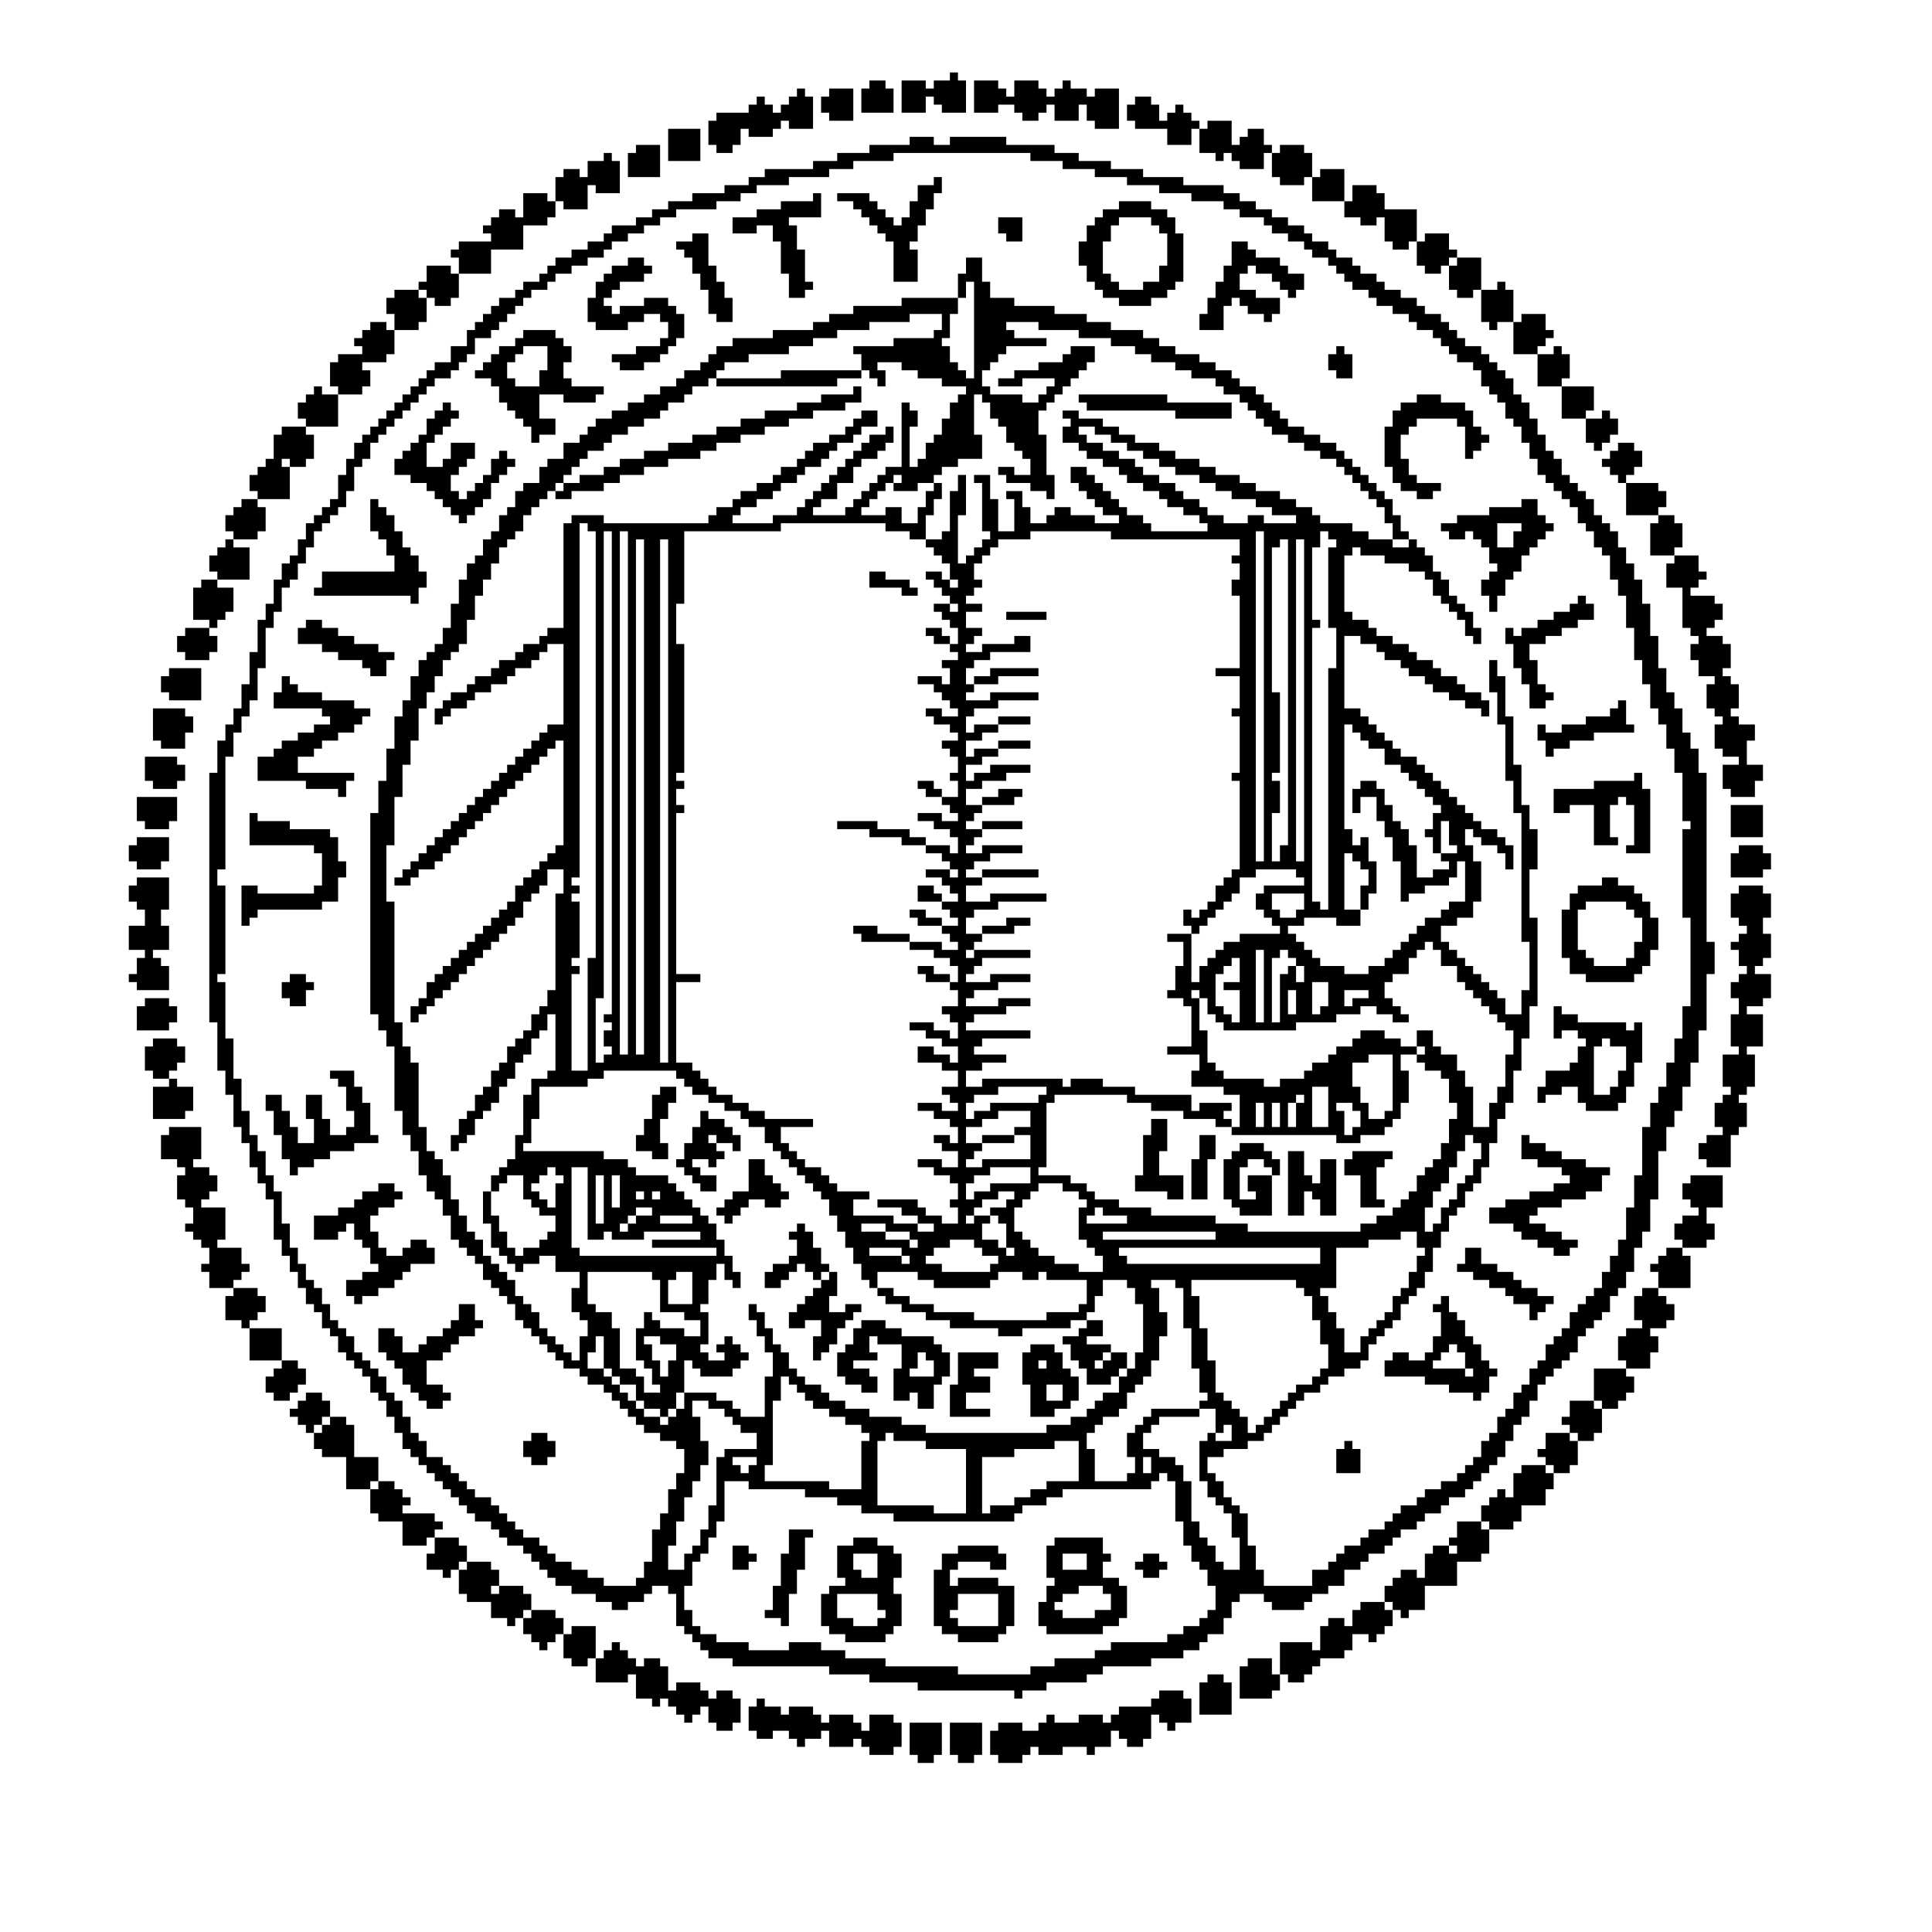<?xml version="1.0" encoding="UTF-8"?>
<svg version="1.1" xmlns="http://www.w3.org/2000/svg" width="240" height="240">
<path d="M0,0 L2,0 L2,1 L3,1 L3,4 L-1,4 L-1,1 L0,1 Z " fill="#000000" transform="translate(108,10)"/>
<path d="M0,0 L1,0 L1,1 L2,1 L2,5 L-1,5 L-1,4 L-2,4 L-2,3 L-3,3 L-3,5 L-6,5 L-6,1 L-3,1 L-3,2 L-2,2 L-2,1 L0,1 Z " fill="#000000" transform="translate(118,9)"/>
<path d="M0,0 L3,0 L3,1 L4,1 L4,2 L5,2 L5,0 L8,0 L8,1 L9,1 L9,2 L10,2 L10,1 L11,1 L11,0 L12,0 L12,1 L14,1 L14,2 L15,2 L15,1 L18,1 L18,6 L15,6 L15,5 L14,5 L14,3 L13,3 L13,5 L10,5 L10,3 L9,3 L9,4 L8,4 L8,5 L6,5 L6,4 L5,4 L5,3 L3,3 L3,4 L0,4 Z " fill="#000000" transform="translate(121,10)"/>
<path d="M0,0 L3,0 L3,4 L0,4 L0,3 L-1,3 L-1,1 L0,1 Z " fill="#000000" transform="translate(103,11)"/>
<path d="M0,0 L1,0 L1,1 L2,1 L2,5 L-1,5 L-1,4 L-2,4 L-2,5 L-3,5 L-3,6 L-6,6 L-6,5 L-7,5 L-7,7 L-8,7 L-8,8 L-10,8 L-10,7 L-11,7 L-11,4 L-10,4 L-10,3 L-6,3 L-6,2 L-5,2 L-5,1 L-4,1 L-4,2 L-3,2 L-3,3 L-2,3 L-2,2 L-1,2 L-1,1 L0,1 Z " fill="#000000" transform="translate(99,11)"/>
<path d="M0,0 L2,0 L2,1 L3,1 L3,3 L4,3 L4,2 L5,2 L5,1 L6,1 L6,2 L7,2 L7,3 L8,3 L8,4 L7,4 L7,6 L4,6 L4,4 L0,4 L0,3 L-1,3 L-1,1 L0,1 Z " fill="#000000" transform="translate(141,12)"/>
<path d="M0,0 L3,0 L3,3 L4,3 L4,2 L5,2 L5,1 L7,1 L7,3 L8,3 L8,4 L7,4 L7,6 L4,6 L4,5 L3,5 L3,4 L2,4 L2,5 L1,5 L1,4 L-1,4 L-1,1 L0,1 Z " fill="#000000" transform="translate(150,15)"/>
<path d="M0,0 L4,0 L4,4 L0,4 Z " fill="#000000" transform="translate(83,16)"/>
<path d="M0,0 L3,0 L3,4 L-1,4 L-1,1 L0,1 Z " fill="#000000" transform="translate(79,18)"/>
<path d="M0,0 L3,0 L3,1 L4,1 L4,4 L3,4 L3,5 L0,5 L0,4 L-1,4 L-1,1 L0,1 Z " fill="#000000" transform="translate(159,18)"/>
<path d="M0,0 L1,0 L1,1 L2,1 L2,5 L-1,5 L-1,4 L-2,4 L-2,7 L-5,7 L-5,6 L-6,6 L-6,3 L-5,3 L-5,2 L-3,2 L-3,3 L-2,3 L-2,1 L0,1 Z " fill="#000000" transform="translate(75,19)"/>
<path d="M0,0 L3,0 L3,4 L-1,4 L-1,1 L0,1 Z " fill="#000000" transform="translate(164,21)"/>
<path d="M0,0 L3,0 L3,1 L4,1 L4,3 L8,3 L8,7 L7,7 L7,8 L5,8 L5,7 L4,7 L4,4 L3,4 L3,5 L1,5 L1,4 L-1,4 L-1,2 L0,2 Z " fill="#000000" transform="translate(168,23)"/>
<path d="M0,0 L3,0 L3,1 L4,1 L4,3 L3,3 L3,4 L0,4 L0,7 L-4,7 L-4,10 L-8,10 L-8,8 L-9,8 L-9,7 L-8,7 L-8,6 L-4,6 L-4,5 L-5,5 L-5,4 L-4,4 L-4,3 L-3,3 L-3,2 L-1,2 L-1,3 L0,3 Z " fill="#000000" transform="translate(65,24)"/>
<path d="M0,0 L1,0 L1,2 L0,2 L0,4 L-1,4 L-1,6 L-2,6 L-2,8 L-3,8 L-3,9 L-2,9 L-2,13 L-5,13 L-5,8 L-6,8 L-6,7 L-7,7 L-7,6 L-8,6 L-8,5 L-9,5 L-9,4 L-10,4 L-10,3 L-12,3 L-12,2 L-8,2 L-8,3 L-7,3 L-7,4 L-6,4 L-6,5 L-5,5 L-5,6 L-4,6 L-4,5 L-3,5 L-3,3 L-2,3 L-2,1 L0,1 Z " fill="#000000" transform="translate(116,22)"/>
<path d="M0,0 L1,0 L1,3 L-3,3 L-3,4 L-2,4 L-2,7 L-1,7 L-1,11 L0,11 L0,12 L-1,12 L-1,13 L-3,13 L-3,10 L-4,10 L-4,6 L-5,6 L-5,4 L-7,4 L-7,5 L-10,5 L-10,3 L-7,3 L-7,2 L-4,2 L-4,1 L0,1 Z " fill="#000000" transform="translate(101,24)"/>
<path d="M0,0 L4,0 L4,1 L6,1 L6,2 L7,2 L7,4 L8,4 L8,10 L7,10 L7,11 L6,11 L6,12 L4,12 L4,13 L0,13 L0,12 L-2,12 L-2,11 L-3,11 L-3,10 L-4,10 L-4,8 L-5,8 L-5,5 L-4,5 L-4,3 L-3,3 L-3,2 L-2,2 L-2,1 L0,1 Z M0,2 L0,3 L-1,3 L-1,5 L-2,5 L-2,9 L-1,9 L-1,10 L0,10 L0,11 L3,11 L3,10 L5,10 L5,8 L6,8 L6,4 L5,4 L5,3 L4,3 L4,2 Z " fill="#000000" transform="translate(139,25)"/>
<path d="M0,0 L3,0 L3,3 L1,3 L1,2 L0,2 Z " fill="#000000" transform="translate(124,27)"/>
<path d="M0,0 L2,0 L2,4 L3,4 L3,6 L4,6 L4,8 L5,8 L5,11 L3,11 L3,10 L2,10 L2,7 L1,7 L1,5 L0,5 L0,3 L-1,3 L-1,2 L-2,2 L-2,1 L0,1 Z " fill="#000000" transform="translate(86,29)"/>
<path d="M0,0 L3,0 L3,2 L4,2 L4,3 L3,3 L3,4 L2,4 L2,5 L0,5 L0,4 L-1,4 L-1,1 L0,1 Z " fill="#000000" transform="translate(177,29)"/>
<path d="M0,0 L2,0 L2,1 L3,1 L3,2 L6,2 L6,3 L7,3 L7,4 L9,4 L9,6 L8,6 L8,7 L7,7 L7,6 L6,6 L6,5 L5,5 L5,4 L3,4 L3,3 L2,3 L2,4 L1,4 L1,6 L3,6 L3,7 L6,7 L6,9 L5,9 L5,10 L4,10 L4,9 L2,9 L2,8 L1,8 L1,7 L0,7 L0,8 L-1,8 L-1,11 L-4,11 L-4,9 L-3,9 L-3,7 L-2,7 L-2,5 L-1,5 L-1,3 L0,3 Z " fill="#000000" transform="translate(153,30)"/>
<path d="M0,0 L2,0 L2,1 L3,1 L3,2 L2,2 L2,3 L-1,3 L-1,4 L-2,4 L-2,5 L-3,5 L-3,6 L-2,6 L-2,7 L-1,7 L-1,6 L2,6 L2,5 L5,5 L5,6 L6,6 L6,7 L7,7 L7,10 L6,10 L6,11 L5,11 L5,12 L4,12 L4,13 L2,13 L2,14 L-1,14 L-1,13 L-2,13 L-2,12 L1,12 L1,11 L4,11 L4,10 L5,10 L5,8 L4,8 L4,7 L2,7 L2,8 L0,8 L0,9 L-4,9 L-4,8 L-5,8 L-5,5 L-4,5 L-4,3 L-3,3 L-3,2 L-2,2 L-2,1 L0,1 Z " fill="#000000" transform="translate(78,32)"/>
<path d="M0,0 L3,0 L3,4 L2,4 L2,5 L0,5 L0,4 L-1,4 L-1,1 L0,1 Z " fill="#000000" transform="translate(181,32)"/>
<path d="M0,0 L3,0 L3,1 L4,1 L4,4 L3,4 L3,5 L1,5 L1,4 L0,4 L0,3 L-1,3 L-1,2 L0,2 Z " fill="#000000" transform="translate(53,33)"/>
<path d="M0,0 L3,0 L3,1 L4,1 L4,4 L3,4 L3,5 L0,5 L0,3 L-1,3 L-1,1 L0,1 Z " fill="#000000" transform="translate(49,36)"/>
<path d="M0,0 L1,0 L1,1 L2,1 L2,5 L0,5 L0,6 L-1,6 L-1,5 L-2,5 L-2,1 L0,1 Z " fill="#000000" transform="translate(186,35)"/>
<path d="M0,0 L3,0 L3,2 L4,2 L4,3 L3,3 L3,4 L2,4 L2,5 L-1,5 L-1,1 L0,1 Z " fill="#000000" transform="translate(189,39)"/>
<path d="M0,0 L2,0 L2,1 L3,1 L3,4 L2,4 L2,5 L-1,5 L-1,6 L0,6 L0,8 L-1,8 L-1,9 L-4,9 L-4,8 L-5,8 L-5,5 L-4,5 L-4,4 L-1,4 L-1,3 L-2,3 L-2,2 L-1,2 L-1,1 L0,1 Z " fill="#000000" transform="translate(46,40)"/>
<path d="M0,0 L4,0 L4,1 L5,1 L5,2 L6,2 L6,4 L5,4 L5,6 L6,6 L6,7 L10,7 L10,8 L9,8 L9,9 L5,9 L5,8 L2,8 L2,11 L4,11 L4,13 L2,13 L2,14 L1,14 L1,12 L0,12 L0,11 L-1,11 L-1,10 L-2,10 L-2,9 L-3,9 L-3,7 L-4,7 L-4,6 L-6,6 L-6,5 L-5,5 L-5,4 L-4,4 L-4,3 L-3,3 L-3,2 L-1,2 L-1,1 L0,1 Z M0,2 L0,3 L-1,3 L-1,4 L-2,4 L-2,6 L-1,6 L-1,7 L2,7 L2,5 L3,5 L3,2 Z " fill="#000000" transform="translate(65,41)"/>
<path d="M0,0 L1,0 L1,1 L2,1 L2,4 L0,4 L0,3 L-1,3 L-1,1 L0,1 Z " fill="#000000" transform="translate(166,43)"/>
<path d="M0,0 L1,0 L1,1 L2,1 L2,4 L1,4 L1,5 L-2,5 L-2,1 L0,1 Z " fill="#000000" transform="translate(193,43)"/>
<path d="M0,0 L10,0 L10,1 L7,1 L7,2 L-8,2 L-8,1 L0,1 Z " fill="#000000" transform="translate(97,46)"/>
<path d="M0,0 L1,0 L1,1 L3,1 L3,5 L-1,5 L-1,4 L-2,4 L-2,2 L-1,2 L-1,1 L0,1 Z " fill="#000000" transform="translate(39,48)"/>
<path d="M0,0 L4,0 L4,3 L3,3 L3,4 L0,4 Z " fill="#000000" transform="translate(194,48)"/>
<path d="M0,0 L1,0 L1,2 L-1,2 L-1,3 L-5,3 L-5,4 L-8,4 L-8,5 L-11,5 L-11,6 L-14,6 L-14,7 L-17,7 L-17,8 L-19,8 L-19,9 L-23,9 L-23,10 L-26,10 L-26,11 L-29,11 L-29,12 L-31,12 L-31,13 L-35,13 L-35,14 L-37,14 L-37,13 L-36,13 L-36,12 L-34,12 L-34,11 L-31,11 L-31,10 L-29,10 L-29,9 L-26,9 L-26,8 L-23,8 L-23,7 L-20,7 L-20,6 L-17,6 L-17,5 L-14,5 L-14,4 L-11,4 L-11,3 L-7,3 L-7,2 L-4,2 L-4,1 L0,1 Z " fill="#000000" transform="translate(106,48)"/>
<path d="M0,0 L11,0 L11,1 L19,1 L19,3 L12,3 L12,2 L1,2 L1,1 L0,1 Z " fill="#000000" transform="translate(134,49)"/>
<path d="M0,0 L3,0 L3,1 L6,1 L6,2 L7,2 L7,4 L8,4 L8,5 L9,5 L9,6 L8,6 L8,7 L7,7 L7,8 L6,8 L6,4 L5,4 L5,3 L0,3 L0,4 L-1,4 L-1,5 L-2,5 L-2,8 L-1,8 L-1,10 L0,10 L0,11 L3,11 L3,12 L2,12 L2,13 L0,13 L0,12 L-2,12 L-2,11 L-3,11 L-3,9 L-4,9 L-4,4 L-3,4 L-3,2 L-2,2 L-2,1 L0,1 Z " fill="#000000" transform="translate(176,49)"/>
<path d="M0,0 L1,0 L1,1 L2,1 L2,2 L1,2 L1,3 L0,3 L0,4 L-1,4 L-1,5 L-2,5 L-2,8 L0,8 L0,7 L1,7 L1,5 L4,5 L4,7 L3,7 L3,8 L2,8 L2,9 L1,9 L1,11 L2,11 L2,12 L3,12 L3,11 L4,11 L4,10 L5,10 L5,9 L6,9 L6,7 L7,7 L7,6 L8,6 L8,7 L9,7 L9,8 L8,8 L8,9 L7,9 L7,10 L6,10 L6,12 L5,12 L5,13 L4,13 L4,14 L3,14 L3,15 L2,15 L2,14 L1,14 L1,13 L0,13 L0,12 L-1,12 L-1,11 L-2,11 L-2,10 L-4,10 L-4,9 L-6,9 L-6,7 L-5,7 L-5,6 L-4,6 L-4,5 L-3,5 L-3,4 L-2,4 L-2,2 L-1,2 L-1,1 L0,1 Z " fill="#000000" transform="translate(55,50)"/>
<path d="M0,0 L3,0 L3,1 L5,1 L5,0 L12,0 L12,1 L18,1 L18,2 L21,2 L21,3 L25,3 L25,4 L29,4 L29,5 L34,5 L34,6 L39,6 L39,7 L41,7 L41,8 L43,8 L43,9 L45,9 L45,10 L47,10 L47,11 L49,11 L49,12 L50,12 L50,13 L52,13 L52,14 L53,14 L53,15 L55,15 L55,16 L56,16 L56,17 L58,17 L58,18 L59,18 L59,19 L61,19 L61,20 L63,20 L63,21 L64,21 L64,22 L66,22 L66,23 L67,23 L67,24 L68,24 L68,25 L69,25 L69,26 L71,26 L71,27 L72,27 L72,28 L73,28 L73,29 L74,29 L74,30 L75,30 L75,32 L76,32 L76,33 L77,33 L77,35 L78,35 L78,37 L79,37 L79,39 L80,39 L80,40 L81,40 L81,42 L82,42 L82,43 L83,43 L83,44 L84,44 L84,45 L85,45 L85,47 L86,47 L86,48 L87,48 L87,49 L88,49 L88,51 L89,51 L89,53 L90,53 L90,55 L91,55 L91,58 L92,58 L92,62 L93,62 L93,66 L94,66 L94,69 L95,69 L95,71 L96,71 L96,74 L97,74 L97,76 L98,76 L98,79 L99,79 L99,100 L100,100 L100,104 L99,104 L99,111 L98,111 L98,115 L97,115 L97,118 L96,118 L96,121 L95,121 L95,123 L94,123 L94,126 L93,126 L93,132 L92,132 L92,136 L91,136 L91,138 L90,138 L90,141 L89,141 L89,143 L88,143 L88,144 L87,144 L87,146 L86,146 L86,147 L85,147 L85,148 L84,148 L84,149 L83,149 L83,151 L82,151 L82,152 L81,152 L81,153 L80,153 L80,154 L79,154 L79,155 L78,155 L78,157 L77,157 L77,159 L76,159 L76,160 L75,160 L75,162 L74,162 L74,164 L73,164 L73,165 L72,165 L72,166 L71,166 L71,167 L70,167 L70,168 L69,168 L69,169 L67,169 L67,170 L66,170 L66,171 L64,171 L64,172 L63,172 L63,173 L61,173 L61,174 L60,174 L60,175 L59,175 L59,176 L57,176 L57,177 L56,177 L56,178 L54,178 L54,180 L52,180 L52,181 L50,181 L50,182 L49,182 L49,183 L45,183 L45,182 L44,182 L44,181 L41,181 L41,182 L40,182 L40,184 L39,184 L39,186 L37,186 L37,187 L36,187 L36,188 L34,188 L34,189 L30,189 L30,190 L24,190 L24,191 L22,191 L22,192 L17,192 L17,193 L14,193 L14,194 L13,194 L13,193 L1,193 L1,192 L-5,192 L-5,191 L-10,191 L-10,190 L-22,190 L-22,189 L-25,189 L-25,188 L-26,188 L-26,187 L-27,187 L-27,186 L-28,186 L-28,185 L-29,185 L-29,181 L-30,181 L-30,180 L-32,180 L-32,181 L-33,181 L-33,182 L-35,182 L-35,183 L-37,183 L-37,182 L-39,182 L-39,181 L-42,181 L-42,180 L-44,180 L-44,179 L-45,179 L-45,178 L-46,178 L-46,177 L-47,177 L-47,176 L-48,176 L-48,175 L-50,175 L-50,174 L-51,174 L-51,173 L-52,173 L-52,172 L-54,172 L-54,171 L-55,171 L-55,170 L-56,170 L-56,169 L-57,169 L-57,168 L-58,168 L-58,167 L-59,167 L-59,166 L-60,166 L-60,165 L-61,165 L-61,164 L-62,164 L-62,163 L-63,163 L-63,161 L-64,161 L-64,159 L-65,159 L-65,157 L-66,157 L-66,156 L-67,156 L-67,154 L-68,154 L-68,153 L-69,153 L-69,152 L-70,152 L-70,151 L-71,151 L-71,149 L-72,149 L-72,148 L-73,148 L-73,146 L-74,146 L-74,145 L-75,145 L-75,143 L-76,143 L-76,141 L-77,141 L-77,139 L-78,139 L-78,137 L-79,137 L-79,132 L-80,132 L-80,130 L-81,130 L-81,128 L-82,128 L-82,125 L-83,125 L-83,123 L-84,123 L-84,119 L-85,119 L-85,116 L-86,116 L-86,110 L-87,110 L-87,79 L-86,79 L-86,75 L-85,75 L-85,73 L-84,73 L-84,71 L-83,71 L-83,68 L-82,68 L-82,64 L-81,64 L-81,60 L-80,60 L-80,58 L-79,58 L-79,55 L-78,55 L-78,53 L-77,53 L-77,52 L-76,52 L-76,50 L-75,50 L-75,48 L-74,48 L-74,47 L-73,47 L-73,46 L-72,46 L-72,45 L-71,45 L-71,42 L-70,42 L-70,40 L-69,40 L-69,38 L-68,38 L-68,37 L-67,37 L-67,36 L-66,36 L-66,35 L-65,35 L-65,34 L-64,34 L-64,33 L-63,33 L-63,32 L-62,32 L-62,31 L-61,31 L-61,30 L-60,30 L-60,29 L-59,29 L-59,28 L-57,28 L-57,26 L-55,26 L-55,24 L-54,24 L-54,23 L-53,23 L-53,22 L-52,22 L-52,21 L-51,21 L-51,20 L-49,20 L-49,19 L-48,19 L-48,18 L-46,18 L-46,17 L-45,17 L-45,16 L-44,16 L-44,15 L-42,15 L-42,14 L-40,14 L-40,13 L-38,13 L-38,12 L-37,12 L-37,11 L-34,11 L-34,10 L-32,10 L-32,9 L-30,9 L-30,8 L-27,8 L-27,7 L-23,7 L-23,6 L-20,6 L-20,5 L-18,5 L-18,4 L-12,4 L-12,3 L-9,3 L-9,2 L-5,2 L-5,1 L0,1 Z M-2,2 L-2,3 L-7,3 L-7,4 L-10,4 L-10,5 L-15,5 L-15,6 L-19,6 L-19,7 L-21,7 L-21,8 L-24,8 L-24,9 L-29,9 L-29,10 L-31,10 L-31,11 L-33,11 L-33,12 L-35,12 L-35,13 L-37,13 L-37,14 L-38,14 L-38,15 L-40,15 L-40,16 L-42,16 L-42,17 L-44,17 L-44,18 L-45,18 L-45,19 L-47,19 L-47,20 L-48,20 L-48,21 L-49,21 L-49,22 L-50,22 L-50,23 L-51,23 L-51,24 L-52,24 L-52,25 L-54,25 L-54,27 L-55,27 L-55,28 L-56,28 L-56,29 L-57,29 L-57,30 L-59,30 L-59,31 L-60,31 L-60,32 L-61,32 L-61,33 L-62,33 L-62,34 L-63,34 L-63,35 L-64,35 L-64,36 L-65,36 L-65,37 L-66,37 L-66,38 L-67,38 L-67,40 L-68,40 L-68,41 L-69,41 L-69,44 L-70,44 L-70,46 L-71,46 L-71,47 L-72,47 L-72,48 L-73,48 L-73,49 L-74,49 L-74,51 L-75,51 L-75,53 L-76,53 L-76,55 L-77,55 L-77,56 L-78,56 L-78,59 L-79,59 L-79,61 L-80,61 L-80,66 L-81,66 L-81,70 L-82,70 L-82,72 L-83,72 L-83,74 L-84,74 L-84,77 L-85,77 L-85,91 L-86,91 L-86,93 L-85,93 L-85,104 L-86,104 L-86,105 L-85,105 L-85,112 L-84,112 L-84,117 L-83,117 L-83,121 L-82,121 L-82,124 L-81,124 L-81,126 L-80,126 L-80,129 L-79,129 L-79,131 L-78,131 L-78,135 L-77,135 L-77,138 L-76,138 L-76,140 L-75,140 L-75,142 L-74,142 L-74,143 L-73,143 L-73,145 L-72,145 L-72,147 L-71,147 L-71,148 L-70,148 L-70,149 L-69,149 L-69,151 L-68,151 L-68,152 L-67,152 L-67,153 L-66,153 L-66,154 L-65,154 L-65,156 L-64,156 L-64,157 L-63,157 L-63,159 L-62,159 L-62,161 L-61,161 L-61,162 L-60,162 L-60,164 L-58,164 L-58,165 L-57,165 L-57,166 L-56,166 L-56,167 L-55,167 L-55,168 L-54,168 L-54,169 L-52,169 L-52,170 L-51,170 L-51,171 L-50,171 L-50,172 L-49,172 L-49,173 L-48,173 L-48,174 L-46,174 L-46,175 L-45,175 L-45,176 L-44,176 L-44,177 L-42,177 L-42,178 L-40,178 L-40,179 L-38,179 L-38,180 L-34,180 L-34,179 L-33,179 L-33,177 L-32,177 L-32,173 L-31,173 L-31,171 L-30,171 L-30,168 L-29,168 L-29,166 L-28,166 L-28,163 L-29,163 L-29,162 L-31,162 L-31,161 L-33,161 L-33,160 L-34,160 L-34,159 L-35,159 L-35,158 L-36,158 L-36,157 L-37,157 L-37,156 L-38,156 L-38,155 L-40,155 L-40,154 L-41,154 L-41,153 L-43,153 L-43,152 L-44,152 L-44,151 L-45,151 L-45,150 L-46,150 L-46,149 L-47,149 L-47,148 L-48,148 L-48,147 L-49,147 L-49,145 L-50,145 L-50,144 L-51,144 L-51,143 L-52,143 L-52,142 L-53,142 L-53,140 L-54,140 L-54,139 L-55,139 L-55,138 L-56,138 L-56,137 L-57,137 L-57,134 L-58,134 L-58,132 L-59,132 L-59,131 L-60,131 L-60,129 L-61,129 L-61,126 L-62,126 L-62,124 L-63,124 L-63,121 L-64,121 L-64,113 L-65,113 L-65,111 L-66,111 L-66,109 L-67,109 L-67,84 L-66,84 L-66,80 L-65,80 L-65,76 L-64,76 L-64,72 L-63,72 L-63,70 L-62,70 L-62,67 L-61,67 L-61,65 L-60,65 L-60,64 L-59,64 L-59,63 L-58,63 L-58,61 L-57,61 L-57,58 L-56,58 L-56,55 L-55,55 L-55,53 L-54,53 L-54,52 L-53,52 L-53,50 L-52,50 L-52,49 L-51,49 L-51,47 L-50,47 L-50,46 L-49,46 L-49,44 L-48,44 L-48,43 L-46,43 L-46,41 L-45,41 L-45,40 L-43,40 L-43,38 L-41,38 L-41,37 L-40,37 L-40,36 L-39,36 L-39,35 L-37,35 L-37,34 L-35,34 L-35,33 L-33,33 L-33,32 L-31,32 L-31,31 L-29,31 L-29,30 L-28,30 L-28,29 L-26,29 L-26,28 L-25,28 L-25,27 L-24,27 L-24,26 L-22,26 L-22,25 L-17,25 L-17,24 L-12,24 L-12,23 L-10,23 L-10,22 L-7,22 L-7,21 L-1,21 L-1,20 L6,20 L6,17 L7,17 L7,15 L9,15 L9,18 L10,18 L10,20 L13,20 L13,21 L18,21 L18,22 L22,22 L22,23 L25,23 L25,24 L29,24 L29,25 L31,25 L31,26 L33,26 L33,27 L36,27 L36,28 L38,28 L38,29 L40,29 L40,30 L41,30 L41,31 L43,31 L43,32 L44,32 L44,33 L45,33 L45,34 L46,34 L46,35 L47,35 L47,36 L49,36 L49,37 L51,37 L51,38 L53,38 L53,39 L54,39 L54,40 L55,40 L55,41 L56,41 L56,42 L57,42 L57,43 L58,43 L58,44 L59,44 L59,45 L60,45 L60,47 L61,47 L61,49 L62,49 L62,50 L63,50 L63,51 L64,51 L64,52 L65,52 L65,54 L66,54 L66,55 L67,55 L67,57 L68,57 L68,58 L69,58 L69,59 L70,59 L70,61 L71,61 L71,63 L70,63 L70,62 L69,62 L69,60 L68,60 L68,59 L67,59 L67,58 L66,58 L66,57 L65,57 L65,55 L64,55 L64,54 L62,54 L62,53 L59,53 L59,52 L56,52 L56,51 L55,51 L55,52 L54,52 L54,59 L55,59 L55,60 L57,60 L57,61 L58,61 L58,62 L60,62 L60,63 L62,63 L62,64 L63,64 L63,65 L65,65 L65,66 L66,66 L66,67 L68,67 L68,68 L69,68 L69,69 L71,69 L71,70 L72,70 L72,72 L71,72 L71,71 L69,71 L69,70 L67,70 L67,69 L65,69 L65,68 L64,68 L64,67 L62,67 L62,66 L61,66 L61,65 L59,65 L59,64 L58,64 L58,63 L56,63 L56,62 L54,62 L54,71 L56,71 L56,72 L57,72 L57,73 L58,73 L58,74 L59,74 L59,75 L60,75 L60,76 L61,76 L61,77 L63,77 L63,78 L64,78 L64,79 L65,79 L65,80 L66,80 L66,81 L67,81 L67,82 L68,82 L68,83 L69,83 L69,84 L70,84 L70,85 L71,85 L71,86 L73,86 L73,87 L74,87 L74,88 L75,88 L75,91 L74,91 L74,89 L73,89 L73,88 L71,88 L71,87 L70,87 L70,86 L69,86 L69,88 L70,88 L70,90 L71,90 L71,95 L70,95 L70,97 L68,97 L68,98 L66,98 L66,100 L67,100 L67,101 L68,101 L68,102 L69,102 L69,103 L70,103 L70,104 L71,104 L71,105 L72,105 L72,106 L73,106 L73,107 L74,107 L74,109 L76,109 L76,106 L77,106 L77,100 L76,100 L76,84 L75,84 L75,80 L74,80 L74,73 L73,73 L73,69 L72,69 L72,65 L73,65 L73,67 L74,67 L74,72 L75,72 L75,78 L76,78 L76,83 L77,83 L77,86 L78,86 L78,91 L77,91 L77,97 L78,97 L78,108 L77,108 L77,112 L76,112 L76,116 L75,116 L75,120 L74,120 L74,122 L73,122 L73,125 L72,125 L72,128 L71,128 L71,130 L70,130 L70,131 L69,131 L69,133 L68,133 L68,134 L67,134 L67,136 L66,136 L66,138 L65,138 L65,141 L64,141 L64,143 L63,143 L63,144 L62,144 L62,145 L61,145 L61,147 L60,147 L60,148 L59,148 L59,149 L58,149 L58,150 L57,150 L57,152 L56,152 L56,153 L54,153 L54,154 L52,154 L52,155 L51,155 L51,156 L49,156 L49,157 L48,157 L48,158 L47,158 L47,159 L46,159 L46,160 L45,160 L45,161 L44,161 L44,162 L42,162 L42,163 L39,163 L39,164 L37,164 L37,166 L38,166 L38,167 L39,167 L39,169 L40,169 L40,170 L41,170 L41,171 L42,171 L42,175 L43,175 L43,178 L44,178 L44,180 L50,180 L50,178 L52,178 L52,177 L53,177 L53,176 L54,176 L54,175 L56,175 L56,174 L57,174 L57,173 L59,173 L59,172 L60,172 L60,171 L61,171 L61,170 L63,170 L63,169 L64,169 L64,168 L66,168 L66,167 L68,167 L68,166 L69,166 L69,165 L70,165 L70,164 L71,164 L71,162 L72,162 L72,161 L73,161 L73,159 L74,159 L74,158 L75,158 L75,156 L76,156 L76,155 L77,155 L77,153 L78,153 L78,152 L79,152 L79,150 L80,150 L80,149 L81,149 L81,148 L82,148 L82,146 L83,146 L83,145 L84,145 L84,144 L85,144 L85,143 L86,143 L86,141 L87,141 L87,139 L88,139 L88,137 L89,137 L89,133 L90,133 L90,129 L91,129 L91,123 L92,123 L92,120 L93,120 L93,118 L94,118 L94,115 L95,115 L95,112 L96,112 L96,108 L97,108 L97,97 L96,97 L96,86 L97,86 L97,85 L96,85 L96,79 L95,79 L95,76 L94,76 L94,73 L93,73 L93,71 L92,71 L92,68 L91,68 L91,65 L90,65 L90,61 L89,61 L89,57 L88,57 L88,55 L87,55 L87,52 L86,52 L86,51 L85,51 L85,49 L84,49 L84,48 L83,48 L83,46 L82,46 L82,45 L81,45 L81,44 L80,44 L80,43 L79,43 L79,42 L78,42 L78,40 L77,40 L77,38 L76,38 L76,36 L75,36 L75,35 L74,35 L74,33 L73,33 L73,32 L72,32 L72,31 L71,31 L71,29 L70,29 L70,28 L68,28 L68,27 L67,27 L67,26 L66,26 L66,25 L65,25 L65,24 L63,24 L63,23 L62,23 L62,22 L60,22 L60,21 L58,21 L58,20 L57,20 L57,19 L55,19 L55,18 L54,18 L54,17 L53,17 L53,16 L52,16 L52,15 L50,15 L50,14 L49,14 L49,13 L47,13 L47,12 L45,12 L45,11 L44,11 L44,10 L41,10 L41,9 L39,9 L39,8 L35,8 L35,7 L31,7 L31,6 L27,6 L27,5 L23,5 L23,4 L19,4 L19,3 L15,3 L15,2 Z M7,18 L7,20 L6,20 L6,22 L5,22 L5,25 L4,25 L4,26 L5,26 L5,28 L6,28 L6,29 L7,29 L7,30 L8,30 L8,18 Z M0,22 L0,23 L-5,23 L-5,24 L-9,24 L-9,25 L-12,25 L-12,26 L-15,26 L-15,27 L-20,27 L-20,28 L-23,28 L-23,29 L-24,29 L-24,30 L-25,30 L-25,31 L-27,31 L-27,32 L-28,32 L-28,33 L-30,33 L-30,34 L-31,34 L-31,35 L-33,35 L-33,36 L-35,36 L-35,37 L-37,37 L-37,38 L-38,38 L-38,39 L-40,39 L-40,40 L-41,40 L-41,41 L-42,41 L-42,42 L-43,42 L-43,43 L-44,43 L-44,44 L-45,44 L-45,45 L-46,45 L-46,46 L-47,46 L-47,47 L-48,47 L-48,49 L-49,49 L-49,50 L-50,50 L-50,51 L-51,51 L-51,53 L-52,53 L-52,55 L-53,55 L-53,57 L-54,57 L-54,60 L-55,60 L-55,63 L-56,63 L-56,64 L-57,64 L-57,65 L-58,65 L-58,67 L-59,67 L-59,69 L-60,69 L-60,71 L-61,71 L-61,75 L-62,75 L-62,78 L-63,78 L-63,82 L-64,82 L-64,88 L-65,88 L-65,95 L-64,95 L-64,110 L-63,110 L-63,113 L-62,113 L-62,115 L-61,115 L-61,123 L-60,123 L-60,126 L-59,126 L-59,127 L-58,127 L-58,129 L-57,129 L-57,132 L-56,132 L-56,134 L-55,134 L-55,136 L-54,136 L-54,137 L-53,137 L-53,139 L-52,139 L-52,140 L-51,140 L-51,141 L-50,141 L-50,142 L-49,142 L-49,144 L-48,144 L-48,145 L-47,145 L-47,146 L-46,146 L-46,148 L-45,148 L-45,149 L-44,149 L-44,150 L-43,150 L-43,151 L-42,151 L-42,152 L-41,152 L-41,149 L-40,149 L-40,147 L-41,147 L-41,146 L-42,146 L-42,143 L-41,143 L-41,141 L-44,141 L-44,139 L-46,139 L-46,140 L-48,140 L-48,141 L-49,141 L-49,140 L-50,140 L-50,139 L-51,139 L-51,138 L-52,138 L-52,135 L-53,135 L-53,131 L-52,131 L-52,129 L-51,129 L-51,128 L-50,128 L-50,127 L-49,127 L-49,124 L-48,124 L-48,119 L-47,119 L-47,117 L-45,117 L-45,116 L-44,116 L-44,109 L-45,109 L-45,111 L-46,111 L-46,112 L-47,112 L-47,114 L-48,114 L-48,115 L-49,115 L-49,117 L-50,117 L-50,118 L-51,118 L-51,120 L-52,120 L-52,121 L-53,121 L-53,122 L-54,122 L-54,124 L-55,124 L-55,125 L-56,125 L-56,126 L-57,126 L-57,124 L-56,124 L-56,122 L-55,122 L-55,121 L-54,121 L-54,119 L-53,119 L-53,118 L-52,118 L-52,116 L-51,116 L-51,115 L-50,115 L-50,113 L-49,113 L-49,112 L-48,112 L-48,111 L-47,111 L-47,109 L-46,109 L-46,108 L-45,108 L-45,106 L-44,106 L-44,94 L-43,94 L-43,91 L-45,91 L-45,93 L-46,93 L-46,94 L-47,94 L-47,95 L-48,95 L-48,97 L-49,97 L-49,98 L-50,98 L-50,99 L-51,99 L-51,100 L-52,100 L-52,101 L-53,101 L-53,102 L-54,102 L-54,103 L-55,103 L-55,104 L-56,104 L-56,105 L-57,105 L-57,106 L-58,106 L-58,107 L-59,107 L-59,108 L-60,108 L-60,109 L-61,109 L-61,110 L-62,110 L-62,108 L-61,108 L-61,107 L-60,107 L-60,105 L-59,105 L-59,104 L-58,104 L-58,103 L-57,103 L-57,102 L-56,102 L-56,101 L-55,101 L-55,100 L-54,100 L-54,99 L-53,99 L-53,98 L-52,98 L-52,97 L-51,97 L-51,96 L-50,96 L-50,95 L-49,95 L-49,93 L-48,93 L-48,92 L-47,92 L-47,91 L-46,91 L-46,90 L-45,90 L-45,89 L-44,89 L-44,88 L-43,88 L-43,75 L-44,75 L-44,76 L-45,76 L-45,77 L-46,77 L-46,78 L-47,78 L-47,79 L-48,79 L-48,80 L-49,80 L-49,81 L-50,81 L-50,82 L-51,82 L-51,83 L-52,83 L-52,84 L-53,84 L-53,85 L-54,85 L-54,86 L-55,86 L-55,87 L-56,87 L-56,88 L-57,88 L-57,89 L-58,89 L-58,90 L-59,90 L-59,91 L-61,91 L-61,92 L-62,92 L-62,93 L-64,93 L-64,92 L-63,92 L-63,91 L-62,91 L-62,90 L-61,90 L-61,89 L-60,89 L-60,88 L-59,88 L-59,87 L-58,87 L-58,86 L-57,86 L-57,85 L-56,85 L-56,84 L-55,84 L-55,83 L-54,83 L-54,82 L-53,82 L-53,81 L-52,81 L-52,80 L-51,80 L-51,79 L-50,79 L-50,78 L-49,78 L-49,77 L-48,77 L-48,76 L-47,76 L-47,75 L-46,75 L-46,74 L-45,74 L-45,73 L-43,73 L-43,63 L-45,63 L-45,64 L-46,64 L-46,65 L-47,65 L-47,66 L-49,66 L-49,67 L-50,67 L-50,68 L-52,68 L-52,69 L-54,69 L-54,70 L-55,70 L-55,71 L-57,71 L-57,72 L-58,72 L-58,73 L-59,73 L-59,71 L-58,71 L-58,70 L-57,70 L-57,69 L-55,69 L-55,68 L-54,68 L-54,67 L-52,67 L-52,66 L-51,66 L-51,65 L-49,65 L-49,64 L-48,64 L-48,63 L-46,63 L-46,62 L-45,62 L-45,61 L-43,61 L-43,48 L-42,48 L-42,47 L-38,47 L-38,48 L-25,48 L-25,47 L-24,47 L-24,46 L-22,46 L-22,45 L-21,45 L-21,44 L-19,44 L-19,43 L-17,43 L-17,42 L-16,42 L-16,41 L-14,41 L-14,40 L-13,40 L-13,39 L-12,39 L-12,38 L-10,38 L-10,37 L-8,37 L-8,36 L-7,36 L-7,35 L-6,35 L-6,34 L-4,34 L-4,36 L-6,36 L-6,37 L-7,37 L-7,38 L-9,38 L-9,39 L-10,39 L-10,40 L-11,40 L-11,41 L-13,41 L-13,42 L-14,42 L-14,43 L-16,43 L-16,44 L-17,44 L-17,45 L-19,45 L-19,46 L-21,46 L-21,47 L-22,47 L-22,48 L-17,48 L-17,47 L-14,47 L-14,46 L-13,46 L-13,45 L-12,45 L-12,44 L-11,44 L-11,43 L-10,43 L-10,42 L-9,42 L-9,41 L-8,41 L-8,40 L-7,40 L-7,39 L-6,39 L-6,38 L-5,38 L-5,37 L-3,37 L-3,36 L-2,36 L-2,38 L-3,38 L-3,39 L-4,39 L-4,40 L-6,40 L-6,41 L-7,41 L-7,43 L-9,43 L-9,45 L-11,45 L-11,46 L-12,46 L-12,47 L-8,47 L-8,46 L-7,46 L-7,45 L-6,45 L-6,44 L-5,44 L-5,43 L-4,43 L-4,42 L-3,42 L-3,41 L-1,41 L-1,33 L0,33 L0,34 L1,34 L1,36 L0,36 L0,41 L1,41 L1,40 L2,40 L2,38 L3,38 L3,37 L4,37 L4,35 L5,35 L5,33 L6,33 L6,32 L7,32 L7,31 L4,31 L4,30 L1,30 L1,29 L-1,29 L-1,28 L-4,28 L-4,29 L-3,29 L-3,31 L-4,31 L-4,30 L-5,30 L-5,29 L-6,29 L-6,27 L-7,27 L-7,26 L-2,26 L-2,25 L3,25 L3,24 L4,24 L4,22 Z M12,23 L12,24 L13,24 L13,25 L17,25 L17,26 L12,26 L12,27 L11,27 L11,28 L10,28 L10,29 L9,29 L9,31 L10,31 L10,32 L14,32 L14,33 L16,33 L16,32 L17,32 L17,31 L18,31 L18,30 L14,30 L14,31 L11,31 L11,30 L13,30 L13,29 L16,29 L16,28 L19,28 L19,27 L20,27 L20,26 L23,26 L23,28 L22,28 L22,29 L21,29 L21,30 L20,30 L20,31 L19,31 L19,32 L18,32 L18,33 L17,33 L17,34 L16,34 L16,37 L17,37 L17,42 L18,42 L18,45 L17,45 L17,44 L15,44 L15,43 L12,43 L12,42 L11,42 L11,41 L13,41 L13,42 L15,42 L15,40 L14,40 L14,39 L13,39 L13,38 L12,38 L12,36 L11,36 L11,35 L10,35 L10,33 L9,33 L9,32 L8,32 L8,37 L9,37 L9,40 L6,40 L6,41 L4,41 L4,42 L3,42 L3,43 L4,43 L4,45 L3,45 L3,47 L2,47 L2,50 L4,50 L4,49 L5,49 L5,44 L6,44 L6,42 L7,42 L7,47 L6,47 L6,53 L7,53 L7,52 L8,52 L8,51 L9,51 L9,50 L10,50 L10,49 L9,49 L9,43 L8,43 L8,42 L10,42 L10,45 L11,45 L11,49 L13,49 L13,45 L12,45 L12,44 L14,44 L14,46 L15,46 L15,48 L17,48 L17,47 L18,47 L18,46 L20,46 L20,47 L23,47 L23,48 L26,48 L26,47 L24,47 L24,46 L23,46 L23,45 L22,45 L22,44 L21,44 L21,43 L20,43 L20,41 L22,41 L22,42 L23,42 L23,43 L24,43 L24,44 L25,44 L25,45 L26,45 L26,46 L27,46 L27,47 L29,47 L29,48 L30,48 L30,49 L37,49 L37,48 L36,48 L36,47 L34,47 L34,46 L32,46 L32,45 L31,45 L31,44 L29,44 L29,43 L27,43 L27,42 L26,42 L26,41 L24,41 L24,40 L22,40 L22,39 L21,39 L21,38 L19,38 L19,36 L20,36 L20,35 L19,35 L19,34 L21,34 L21,35 L24,35 L24,36 L26,36 L26,37 L28,37 L28,38 L31,38 L31,39 L33,39 L33,40 L36,40 L36,41 L38,41 L38,42 L41,42 L41,43 L43,43 L43,44 L46,44 L46,45 L48,45 L48,46 L50,46 L50,47 L51,47 L51,48 L55,48 L55,49 L57,49 L57,50 L60,50 L60,48 L59,48 L59,46 L58,46 L58,45 L57,45 L57,44 L56,44 L56,43 L55,43 L55,42 L54,42 L54,41 L53,41 L53,40 L51,40 L51,39 L49,39 L49,38 L47,38 L47,37 L45,37 L45,36 L44,36 L44,35 L43,35 L43,34 L42,34 L42,33 L41,33 L41,32 L39,32 L39,31 L38,31 L38,30 L35,30 L35,29 L33,29 L33,28 L30,28 L30,27 L28,27 L28,26 L25,26 L25,25 L21,25 L21,24 L16,24 L16,23 Z M21,36 L21,37 L22,37 L22,38 L24,38 L24,39 L26,39 L26,40 L28,40 L28,41 L29,41 L29,42 L31,42 L31,43 L33,43 L33,44 L34,44 L34,45 L36,45 L36,46 L37,46 L37,47 L39,47 L39,48 L42,48 L42,47 L44,47 L44,48 L48,48 L48,47 L45,47 L45,46 L43,46 L43,45 L40,45 L40,44 L38,44 L38,43 L36,43 L36,42 L33,42 L33,41 L31,41 L31,40 L29,40 L29,39 L27,39 L27,38 L25,38 L25,37 L23,37 L23,36 Z M-2,42 L-2,43 L-1,43 L-1,42 Z M-3,43 L-3,44 L-4,44 L-4,45 L-5,45 L-5,46 L-6,46 L-6,47 L-3,47 L-3,46 L-1,46 L-1,48 L1,48 L1,46 L2,46 L2,44 L3,44 L3,43 L1,43 L1,44 L-2,44 L-2,43 Z M-41,48 L-41,92 L-42,92 L-42,93 L-41,93 L-41,94 L-42,94 L-42,95 L-41,95 L-41,102 L-42,102 L-42,103 L-41,103 L-41,104 L-42,104 L-42,116 L-40,116 L-40,102 L-39,102 L-39,49 L-40,49 L-40,48 Z M-16,48 L-16,49 L-28,49 L-28,58 L-29,58 L-29,63 L-28,63 L-28,79 L-29,79 L-29,80 L-28,80 L-28,81 L-29,81 L-29,83 L-28,83 L-28,84 L-29,84 L-29,104 L-26,104 L-26,105 L-29,105 L-29,115 L-27,115 L-27,116 L-26,116 L-26,117 L-25,117 L-25,118 L-24,118 L-24,119 L-22,119 L-22,120 L-20,120 L-20,121 L-18,121 L-18,122 L-12,122 L-12,123 L-16,123 L-16,125 L-15,125 L-15,126 L-14,126 L-14,127 L-13,127 L-13,128 L-11,128 L-11,129 L-10,129 L-10,130 L-9,130 L-9,131 L-5,131 L-5,132 L-7,132 L-7,134 L-2,134 L-2,135 L1,135 L1,134 L-1,134 L-1,133 L-4,133 L-4,132 L1,132 L1,133 L2,133 L2,134 L4,134 L4,135 L6,135 L6,133 L5,133 L5,132 L6,132 L6,130 L5,130 L5,129 L3,129 L3,128 L1,128 L1,127 L4,127 L4,128 L6,128 L6,126 L4,126 L4,125 L3,125 L3,124 L5,124 L5,125 L6,125 L6,123 L5,123 L5,122 L3,122 L3,121 L1,121 L1,120 L4,120 L4,121 L6,121 L6,120 L5,120 L5,119 L4,119 L4,118 L6,118 L6,116 L4,116 L4,115 L1,115 L1,113 L3,113 L3,114 L5,114 L5,115 L6,115 L6,113 L4,113 L4,112 L2,112 L2,111 L0,111 L0,110 L3,110 L3,111 L5,111 L5,112 L6,112 L6,110 L5,110 L5,109 L4,109 L4,108 L6,108 L6,106 L5,106 L5,105 L6,105 L6,103 L5,103 L5,102 L3,102 L3,101 L0,101 L0,100 L4,100 L4,101 L6,101 L6,100 L5,100 L5,99 L4,99 L4,98 L6,98 L6,97 L5,97 L5,96 L4,96 L4,95 L6,95 L6,94 L5,94 L5,93 L4,93 L4,92 L2,92 L2,91 L5,91 L5,90 L4,90 L4,89 L2,89 L2,88 L5,88 L5,89 L6,89 L6,87 L5,87 L5,86 L3,86 L3,85 L1,85 L1,84 L4,84 L4,85 L6,85 L6,84 L5,84 L5,83 L4,83 L4,82 L6,82 L6,80 L5,80 L5,79 L6,79 L6,77 L5,77 L5,76 L4,76 L4,75 L6,75 L6,74 L5,74 L5,73 L3,73 L3,72 L2,72 L2,71 L4,71 L4,72 L6,72 L6,71 L5,71 L5,70 L4,70 L4,69 L3,69 L3,68 L1,68 L1,67 L4,67 L4,68 L5,68 L5,66 L4,66 L4,65 L6,65 L6,64 L5,64 L5,63 L6,63 L6,61 L5,61 L5,60 L4,60 L4,59 L3,59 L3,58 L5,58 L5,57 L4,57 L4,56 L3,56 L3,55 L2,55 L2,54 L4,54 L4,55 L5,55 L5,53 L4,53 L4,52 L3,52 L3,51 L2,51 L2,50 L0,50 L0,49 L-3,49 L-3,48 Z M-38,49 L-38,107 L-39,107 L-39,115 L-38,115 L-38,114 L-37,114 L-37,113 L-38,113 L-38,111 L-37,111 L-37,110 L-38,110 L-38,109 L-37,109 L-37,49 Z M-36,49 L-36,114 L-35,114 L-35,49 Z M15,49 L15,50 L11,50 L11,51 L10,51 L10,52 L9,52 L9,53 L8,53 L8,55 L9,55 L9,56 L8,56 L8,57 L7,57 L7,58 L9,58 L9,59 L7,59 L7,61 L9,61 L9,62 L8,62 L8,63 L7,63 L7,64 L9,64 L9,63 L13,63 L13,62 L15,62 L15,64 L10,64 L10,65 L8,65 L8,66 L7,66 L7,68 L8,68 L8,69 L7,69 L7,70 L10,70 L10,69 L16,69 L16,70 L11,70 L11,71 L8,71 L8,72 L7,72 L7,74 L8,74 L8,73 L11,73 L11,74 L9,74 L9,75 L7,75 L7,77 L8,77 L8,76 L11,76 L11,77 L9,77 L9,78 L7,78 L7,80 L8,80 L8,79 L10,79 L10,78 L15,78 L15,79 L12,79 L12,80 L9,80 L9,81 L7,81 L7,83 L9,83 L9,84 L8,84 L8,85 L7,85 L7,86 L9,86 L9,87 L8,87 L8,88 L7,88 L7,89 L9,89 L9,88 L14,88 L14,89 L10,89 L10,90 L8,90 L8,91 L7,91 L7,92 L9,92 L9,93 L7,93 L7,95 L10,95 L10,94 L17,94 L17,95 L11,95 L11,96 L8,96 L8,97 L7,97 L7,99 L9,99 L9,100 L8,100 L8,101 L15,101 L15,102 L9,102 L9,103 L8,103 L8,104 L7,104 L7,105 L10,105 L10,104 L15,104 L15,105 L11,105 L11,106 L8,106 L8,107 L7,107 L7,108 L11,108 L11,107 L15,107 L15,108 L12,108 L12,109 L8,109 L8,110 L7,110 L7,111 L15,111 L15,112 L9,112 L9,113 L8,113 L8,114 L12,114 L12,115 L9,115 L9,116 L7,116 L7,118 L9,118 L9,117 L19,117 L19,118 L20,118 L20,117 L24,117 L24,118 L28,118 L28,119 L35,119 L35,121 L36,121 L36,120 L40,120 L40,121 L39,121 L39,122 L40,122 L40,123 L41,123 L41,119 L39,119 L39,118 L35,118 L35,116 L36,116 L36,114 L32,114 L32,113 L35,113 L35,108 L34,108 L34,107 L32,107 L32,106 L33,106 L33,103 L34,103 L34,100 L32,100 L32,99 L35,99 L35,98 L34,98 L34,96 L35,96 L35,97 L36,97 L36,96 L37,96 L37,95 L38,95 L38,93 L39,93 L39,92 L40,92 L40,91 L41,91 L41,80 L40,80 L40,79 L41,79 L41,72 L40,72 L40,71 L41,71 L41,67 L38,67 L38,66 L41,66 L41,57 L40,57 L40,55 L41,55 L41,53 L40,53 L40,52 L41,52 L41,50 L25,50 L25,49 Z M43,49 L43,90 L44,90 L44,49 Z M51,49 L51,51 L50,51 L50,60 L51,60 L51,61 L50,61 L50,95 L51,95 L51,96 L52,96 L52,66 L53,66 L53,61 L52,61 L52,51 L53,51 L53,50 L52,50 L52,49 Z M-34,50 L-34,114 L-33,114 L-33,50 Z M-31,50 L-31,115 L-30,115 L-30,50 Z M46,50 L46,51 L45,51 L45,69 L46,69 L46,79 L45,79 L45,80 L46,80 L46,84 L45,84 L45,90 L46,90 L46,88 L47,88 L47,50 Z M48,50 L48,90 L49,90 L49,50 Z M60,50 L60,51 L62,51 L62,50 Z M5,55 L5,56 L6,56 L6,55 Z M5,58 L5,59 L6,59 L6,58 Z M54,73 L54,86 L55,86 L55,88 L56,88 L56,87 L57,87 L57,90 L58,90 L58,94 L57,94 L57,96 L56,96 L56,98 L53,98 L53,97 L49,97 L49,98 L47,98 L47,99 L48,99 L48,100 L49,100 L49,101 L50,101 L50,102 L51,102 L51,103 L54,103 L54,104 L57,104 L57,103 L59,103 L59,102 L60,102 L60,101 L61,101 L61,100 L62,100 L62,99 L63,99 L63,98 L64,98 L64,97 L66,97 L66,96 L67,96 L67,95 L69,95 L69,90 L68,90 L68,92 L67,92 L67,93 L64,93 L64,94 L62,94 L62,95 L61,95 L61,90 L60,90 L60,87 L59,87 L59,85 L58,85 L58,82 L56,82 L56,84 L55,84 L55,81 L56,81 L56,80 L58,80 L58,81 L59,81 L59,83 L60,83 L60,85 L61,85 L61,86 L62,86 L62,88 L63,88 L63,92 L65,92 L65,91 L67,91 L67,90 L66,90 L66,89 L65,89 L65,87 L64,87 L64,86 L65,86 L65,84 L66,84 L66,83 L65,83 L65,82 L64,82 L64,81 L63,81 L63,80 L62,80 L62,79 L61,79 L61,78 L59,78 L59,76 L57,76 L57,75 L56,75 L56,74 L55,74 L55,73 Z M66,85 L66,89 L68,89 L68,88 L67,88 L67,85 Z M54,89 L54,96 L56,96 L56,93 L57,93 L57,91 L56,91 L56,90 L55,90 L55,89 Z M5,91 L5,92 L6,92 L6,91 Z M43,91 L43,92 L41,92 L41,94 L40,94 L40,95 L39,95 L39,96 L38,96 L38,97 L37,97 L37,98 L36,98 L36,99 L35,99 L35,105 L36,105 L36,103 L37,103 L37,102 L38,102 L38,101 L39,101 L39,100 L41,100 L41,99 L46,99 L46,98 L45,98 L45,97 L44,97 L44,96 L43,96 L43,94 L44,94 L44,93 L49,93 L49,92 L48,92 L48,91 Z M45,94 L45,96 L46,96 L46,97 L48,97 L48,96 L49,96 L49,94 Z M64,100 L64,101 L63,101 L63,102 L62,102 L62,104 L60,104 L60,105 L59,105 L59,107 L60,107 L60,108 L61,108 L61,109 L62,109 L62,110 L60,110 L60,109 L58,109 L58,108 L56,108 L56,109 L53,109 L53,110 L48,110 L48,111 L39,111 L39,110 L38,110 L38,109 L37,109 L37,107 L36,107 L36,111 L37,111 L37,115 L38,115 L38,116 L39,116 L39,117 L44,117 L44,118 L46,118 L46,117 L49,117 L49,116 L50,116 L50,115 L52,115 L52,114 L53,114 L53,113 L55,113 L55,112 L56,112 L56,111 L59,111 L59,112 L61,112 L61,113 L63,113 L63,111 L65,111 L65,113 L66,113 L66,114 L68,114 L68,116 L69,116 L69,118 L70,118 L70,123 L72,123 L72,120 L73,120 L73,118 L74,118 L74,114 L75,114 L75,111 L74,111 L74,110 L73,110 L73,109 L72,109 L72,108 L71,108 L71,107 L70,107 L70,106 L69,106 L69,105 L68,105 L68,103 L66,103 L66,101 L65,101 L65,100 Z M7,101 L7,102 L8,102 L8,101 Z M43,101 L43,110 L44,110 L44,101 Z M46,101 L46,102 L45,102 L45,110 L46,110 L46,104 L47,104 L47,103 L48,103 L48,102 L47,102 L47,101 Z M40,102 L40,103 L39,103 L39,104 L38,104 L38,108 L39,108 L39,109 L40,109 L40,110 L41,110 L41,106 L39,106 L39,105 L41,105 L41,102 Z M48,103 L48,105 L49,105 L49,103 Z M50,105 L50,109 L51,109 L51,108 L52,108 L52,105 Z M35,106 L35,107 L36,107 L36,106 Z M47,106 L47,109 L48,109 L48,106 Z M54,106 L54,108 L55,108 L55,107 L57,107 L57,106 Z M63,113 L63,114 L64,114 L64,113 Z M57,114 L57,115 L55,115 L55,118 L56,118 L56,120 L57,120 L57,122 L59,122 L59,121 L60,121 L60,114 Z M-38,116 L-38,117 L-40,117 L-40,118 L-46,118 L-46,122 L-47,122 L-47,125 L-48,125 L-48,126 L-38,126 L-38,127 L-35,127 L-35,128 L-34,128 L-34,129 L-30,129 L-30,130 L-29,130 L-29,131 L-28,131 L-28,132 L-27,132 L-27,133 L-26,133 L-26,134 L-25,134 L-25,135 L-24,135 L-24,137 L-23,137 L-23,139 L-22,139 L-22,141 L-21,141 L-21,143 L-22,143 L-22,142 L-23,142 L-23,140 L-24,140 L-24,142 L-25,142 L-25,145 L-26,145 L-26,146 L-25,146 L-25,150 L-26,150 L-26,151 L-25,151 L-25,152 L-23,152 L-23,151 L-24,151 L-24,150 L-23,150 L-23,149 L-22,149 L-22,150 L-21,150 L-21,151 L-20,151 L-20,152 L-21,152 L-21,153 L-22,153 L-22,154 L-26,154 L-26,153 L-27,153 L-27,152 L-28,152 L-28,156 L-24,156 L-24,157 L-22,157 L-22,158 L-21,158 L-21,159 L-18,159 L-18,154 L-17,154 L-17,151 L-18,151 L-18,149 L-19,149 L-19,147 L-20,147 L-20,145 L-19,145 L-19,146 L-18,146 L-18,148 L-17,148 L-17,150 L-16,150 L-16,151 L-15,151 L-15,153 L-14,153 L-14,154 L-13,154 L-13,155 L-11,155 L-11,156 L-10,156 L-10,157 L-8,157 L-8,158 L-5,158 L-5,159 L-1,159 L-1,160 L2,160 L2,161 L17,161 L17,160 L20,160 L20,159 L22,159 L22,158 L23,158 L23,157 L24,157 L24,156 L26,156 L26,154 L27,154 L27,153 L28,153 L28,151 L29,151 L29,145 L28,145 L28,143 L27,143 L27,142 L24,142 L24,144 L23,144 L23,146 L22,146 L22,147 L20,147 L20,148 L14,148 L14,149 L11,149 L11,148 L5,148 L5,147 L2,147 L2,146 L-1,146 L-1,145 L-3,145 L-3,144 L-4,144 L-4,143 L-5,143 L-5,142 L-6,142 L-6,140 L-7,140 L-7,138 L-8,138 L-8,136 L-9,136 L-9,134 L-10,134 L-10,132 L-11,132 L-11,131 L-12,131 L-12,130 L-13,130 L-13,129 L-14,129 L-14,128 L-15,128 L-15,127 L-16,127 L-16,126 L-17,126 L-17,125 L-18,125 L-18,123 L-20,123 L-20,122 L-21,122 L-21,121 L-23,121 L-23,120 L-25,120 L-25,119 L-27,119 L-27,118 L-28,118 L-28,117 L-29,117 L-29,116 Z M11,118 L11,119 L8,119 L8,120 L7,120 L7,122 L8,122 L8,121 L10,121 L10,120 L16,120 L16,119 L17,119 L17,118 Z M50,118 L50,123 L52,123 L52,118 Z M61,114 L61,116 L62,116 L62,120 L61,120 L61,122 L60,122 L60,123 L59,123 L59,124 L56,124 L56,125 L53,125 L53,124 L40,124 L40,123 L38,123 L38,122 L34,122 L34,121 L30,121 L30,120 L27,120 L27,119 L18,119 L18,120 L17,120 L17,128 L16,128 L16,129 L20,129 L20,130 L22,130 L22,131 L23,131 L23,132 L26,132 L26,133 L30,133 L30,134 L38,134 L38,135 L42,135 L42,136 L56,136 L56,135 L58,135 L58,134 L60,134 L60,133 L61,133 L61,132 L62,132 L62,131 L63,131 L63,129 L64,129 L64,128 L65,128 L65,127 L66,127 L66,125 L67,125 L67,122 L68,122 L68,120 L67,120 L67,117 L66,117 L66,116 L64,116 L64,115 L63,115 L63,114 Z M48,119 L48,120 L49,120 L49,119 Z M43,120 L43,123 L44,123 L44,120 Z M45,120 L45,123 L46,123 L46,120 Z M47,120 L47,123 L48,123 L48,120 Z M53,120 L53,121 L54,121 L54,124 L55,124 L55,123 L56,123 L56,121 L55,121 L55,120 Z M11,121 L11,122 L9,122 L9,123 L7,123 L7,125 L9,125 L9,126 L8,126 L8,127 L7,127 L7,128 L9,128 L9,127 L15,127 L15,124 L13,124 L13,123 L15,123 L15,121 Z M69,124 L69,126 L68,126 L68,128 L67,128 L67,130 L66,130 L66,131 L65,131 L65,133 L64,133 L64,136 L65,136 L65,135 L66,135 L66,133 L67,133 L67,132 L68,132 L68,130 L69,130 L69,129 L70,129 L70,127 L71,127 L71,125 L70,125 L70,124 Z M-45,128 L-45,129 L-46,129 L-46,130 L-47,130 L-47,131 L-46,131 L-46,132 L-45,132 L-45,133 L-44,133 L-44,130 L-43,130 L-43,129 L-44,129 L-44,128 Z M-42,128 L-42,138 L-41,138 L-41,139 L-24,139 L-24,138 L-32,138 L-32,137 L-26,137 L-26,136 L-33,136 L-33,137 L-37,137 L-37,136 L-38,136 L-38,137 L-40,137 L-40,128 Z M10,128 L10,129 L8,129 L8,130 L7,130 L7,132 L8,132 L8,131 L10,131 L10,130 L15,130 L15,128 Z M-50,129 L-50,130 L-51,130 L-51,131 L-52,131 L-52,134 L-51,134 L-51,136 L-50,136 L-50,138 L-49,138 L-49,139 L-48,139 L-48,138 L-46,138 L-46,137 L-45,137 L-45,136 L-44,136 L-44,134 L-46,134 L-46,133 L-47,133 L-47,132 L-48,132 L-48,129 Z M-39,129 L-39,135 L-38,135 L-38,129 Z M-37,129 L-37,133 L-36,133 L-36,129 Z M16,130 L16,131 L15,131 L15,132 L14,132 L14,133 L13,133 L13,136 L14,136 L14,137 L15,137 L15,138 L16,138 L16,139 L18,139 L18,140 L21,140 L21,141 L24,141 L24,139 L23,139 L23,138 L22,138 L22,137 L21,137 L21,133 L22,133 L22,132 L21,132 L21,131 L19,131 L19,130 Z M-34,131 L-34,132 L-33,132 L-33,131 Z M-32,131 L-32,132 L-31,132 L-31,131 Z M11,131 L11,132 L9,132 L9,133 L8,133 L8,134 L10,134 L10,133 L12,133 L12,132 L13,132 L13,131 Z M-34,133 L-34,134 L-32,134 L-32,133 Z M23,133 L23,134 L22,134 L22,135 L27,135 L27,134 L24,134 L24,133 Z M-35,134 L-35,135 L-34,135 L-34,134 Z M-31,134 L-31,135 L-27,135 L-27,134 Z M7,134 L7,135 L8,135 L8,134 Z M10,134 L10,135 L9,135 L9,137 L11,137 L11,138 L12,138 L12,135 L11,135 L11,134 Z M-36,135 L-36,136 L-35,136 L-35,135 Z M-6,135 L-6,136 L-3,136 L-3,135 Z M1,135 L1,136 L3,136 L3,135 Z M-3,136 L-3,137 L0,137 L0,136 Z M24,136 L24,137 L38,137 L38,136 Z M0,137 L0,138 L1,138 L1,137 Z M5,137 L5,138 L3,138 L3,139 L2,139 L2,140 L4,140 L4,141 L10,141 L10,140 L11,140 L11,139 L9,139 L9,138 L8,138 L8,137 Z M61,136 L61,137 L57,137 L57,138 L53,138 L53,143 L51,143 L51,144 L52,144 L52,146 L53,146 L53,148 L54,148 L54,151 L56,151 L56,149 L57,149 L57,148 L58,148 L58,147 L59,147 L59,146 L60,146 L60,144 L61,144 L61,143 L62,143 L62,141 L63,141 L63,139 L64,139 L64,138 L63,138 L63,136 Z M-5,138 L-5,139 L-1,139 L-1,138 Z M12,138 L12,139 L13,139 L13,138 Z M26,138 L26,139 L27,139 L27,140 L51,140 L51,138 Z M-1,139 L-1,140 L0,140 L0,139 Z M-40,141 L-40,145 L-39,145 L-39,146 L-37,146 L-37,148 L-36,148 L-36,153 L-34,153 L-34,154 L-33,154 L-33,156 L-31,156 L-31,155 L-32,155 L-32,153 L-33,153 L-33,152 L-34,152 L-34,148 L-33,148 L-33,146 L-32,146 L-32,147 L-31,147 L-31,148 L-28,148 L-28,149 L-26,149 L-26,147 L-28,147 L-28,146 L-31,146 L-31,142 L-32,142 L-32,141 Z M-29,141 L-29,142 L-30,142 L-30,145 L-27,145 L-27,141 Z M-4,141 L-4,143 L-2,143 L-2,144 L0,144 L0,145 L3,145 L3,146 L8,146 L8,147 L17,147 L17,146 L21,146 L21,145 L22,145 L22,142 L17,142 L17,141 L16,141 L16,142 L14,142 L14,141 L11,141 L11,142 L10,142 L10,143 L3,143 L3,142 L1,142 L1,141 Z M30,142 L30,143 L31,143 L31,146 L32,146 L32,149 L31,149 L31,152 L30,152 L30,154 L29,154 L29,155 L28,155 L28,156 L27,156 L27,158 L26,158 L26,159 L24,159 L24,160 L23,160 L23,161 L22,161 L22,163 L23,163 L23,167 L27,167 L27,166 L28,166 L28,164 L27,164 L27,161 L28,161 L28,160 L29,160 L29,159 L30,159 L30,158 L36,158 L36,157 L37,157 L37,156 L36,156 L36,153 L35,153 L35,148 L34,148 L34,143 L33,143 L33,142 Z M35,142 L35,144 L36,144 L36,148 L37,148 L37,152 L38,152 L38,156 L39,156 L39,157 L40,157 L40,158 L41,158 L41,159 L42,159 L42,161 L43,161 L43,160 L44,160 L44,159 L45,159 L45,158 L46,158 L46,157 L47,157 L47,156 L48,156 L48,155 L50,155 L50,154 L51,154 L51,153 L52,153 L52,150 L51,150 L51,147 L50,147 L50,144 L49,144 L49,143 L48,143 L48,142 Z M-39,149 L-39,151 L-40,151 L-40,153 L-38,153 L-38,149 Z M-33,149 L-33,150 L-32,150 L-32,152 L-31,152 L-31,154 L-30,154 L-30,152 L-29,152 L-29,150 L-31,150 L-31,149 Z M-38,153 L-38,154 L-37,154 L-37,153 Z M-37,154 L-37,155 L-36,155 L-36,154 Z M-16,154 L-16,157 L-17,157 L-17,165 L-18,165 L-18,167 L-10,167 L-10,168 L-6,168 L-6,162 L-5,162 L-5,161 L-6,161 L-6,160 L-8,160 L-8,159 L-10,159 L-10,158 L-12,158 L-12,157 L-13,157 L-13,156 L-14,156 L-14,155 L-15,155 L-15,154 Z M-36,155 L-36,156 L-35,156 L-35,157 L-34,157 L-34,155 Z M-29,156 L-29,158 L-28,158 L-28,156 Z M-34,157 L-34,158 L-33,158 L-33,157 Z M-27,157 L-27,159 L-26,159 L-26,162 L-25,162 L-25,165 L-26,165 L-26,167 L-27,167 L-27,169 L-28,169 L-28,172 L-29,172 L-29,175 L-30,175 L-30,178 L-28,178 L-28,176 L-27,176 L-27,175 L-26,175 L-26,173 L-25,173 L-25,170 L-24,170 L-24,164 L-23,164 L-23,163 L-19,163 L-19,161 L-21,161 L-21,160 L-22,160 L-22,159 L-23,159 L-23,158 L-25,158 L-25,157 Z M-33,158 L-33,159 L-31,159 L-31,158 Z M-30,158 L-30,159 L-29,159 L-29,158 Z M-31,159 L-31,160 L-30,160 L-30,159 Z M36,158 L36,159 L31,159 L31,160 L30,160 L30,161 L29,161 L29,163 L31,163 L31,164 L33,164 L33,165 L34,165 L34,167 L35,167 L35,172 L36,172 L36,174 L37,174 L37,175 L38,175 L38,177 L39,177 L39,178 L41,178 L41,174 L40,174 L40,171 L39,171 L39,170 L38,170 L38,169 L37,169 L37,167 L36,167 L36,162 L37,162 L37,161 L38,161 L38,158 Z M39,160 L39,161 L38,161 L38,162 L40,162 L40,160 Z M-3,161 L-3,162 L-4,162 L-4,170 L3,170 L3,171 L7,171 L7,163 L2,163 L2,162 L-2,162 L-2,161 Z M18,162 L18,163 L13,163 L13,164 L9,164 L9,171 L10,171 L10,170 L13,170 L13,169 L15,169 L15,168 L17,168 L17,167 L21,167 L21,162 Z M-22,164 L-22,165 L-21,165 L-21,166 L-20,166 L-20,165 L-19,165 L-19,164 Z M29,164 L29,166 L30,166 L30,164 Z M31,166 L31,167 L30,167 L30,168 L19,168 L19,169 L17,169 L17,170 L14,170 L14,171 L13,171 L13,172 L-2,172 L-2,171 L-6,171 L-6,170 L-9,170 L-9,169 L-13,169 L-13,168 L-20,168 L-20,167 L-23,167 L-23,172 L-24,172 L-24,174 L-25,174 L-25,176 L-26,176 L-26,177 L-27,177 L-27,180 L-28,180 L-28,183 L-27,183 L-27,185 L-26,185 L-26,186 L-24,186 L-24,187 L-20,187 L-20,188 L-15,188 L-15,187 L-11,187 L-11,188 L-8,188 L-8,189 L-3,189 L-3,190 L6,190 L6,191 L15,191 L15,190 L18,190 L18,189 L23,189 L23,188 L25,188 L25,187 L32,187 L32,186 L34,186 L34,185 L36,185 L36,184 L37,184 L37,183 L38,183 L38,180 L37,180 L37,178 L36,178 L36,177 L35,177 L35,175 L34,175 L34,172 L33,172 L33,167 L32,167 L32,166 Z " fill="#000000" transform="translate(113,17)"/>
<path d="M0,0 L1,0 L1,1 L2,1 L2,3 L1,3 L1,4 L0,4 L0,5 L-1,5 L-1,4 L-2,4 L-2,1 L0,1 Z " fill="#000000" transform="translate(199,51)"/>
<path d="M0,0 L3,0 L3,1 L4,1 L4,4 L3,4 L3,5 L1,5 L1,9 L-3,9 L-3,8 L-4,8 L-4,6 L-3,6 L-3,5 L-2,5 L-2,4 L-1,4 L-1,1 L0,1 Z M0,4 L0,5 L1,5 L1,4 Z " fill="#000000" transform="translate(35,53)"/>
<path d="M0,0 L2,0 L2,1 L3,1 L3,3 L2,3 L2,4 L1,4 L1,5 L0,5 L0,4 L-1,4 L-1,3 L-2,3 L-2,2 L-1,2 L-1,1 L0,1 Z " fill="#000000" transform="translate(201,55)"/>
<path d="M0,0 L4,0 L4,1 L5,1 L5,3 L4,3 L4,4 L0,4 Z " fill="#000000" transform="translate(202,60)"/>
<path d="M0,0 L2,0 L2,1 L3,1 L3,4 L2,4 L2,5 L-1,5 L-1,4 L-2,4 L-2,2 L-1,2 L-1,1 L0,1 Z " fill="#000000" transform="translate(30,62)"/>
<path d="M0,0 L1,0 L1,1 L2,1 L2,2 L3,2 L3,4 L4,4 L4,6 L5,6 L5,7 L6,7 L6,9 L7,9 L7,11 L6,11 L6,13 L5,13 L5,12 L-7,12 L-7,11 L-6,11 L-6,9 L3,9 L3,7 L2,7 L2,5 L1,5 L1,4 L0,4 Z " fill="#000000" transform="translate(46,62)"/>
<path d="M0,0 L2,0 L2,2 L3,2 L3,3 L4,3 L4,4 L3,4 L3,5 L2,5 L2,6 L1,6 L1,7 L0,7 L0,9 L-1,9 L-1,10 L-2,10 L-2,12 L-3,12 L-3,14 L-4,14 L-4,12 L-5,12 L-5,10 L-4,10 L-4,9 L-3,9 L-3,8 L-4,8 L-4,6 L-5,6 L-5,5 L-6,5 L-6,4 L-7,4 L-7,5 L-9,5 L-9,4 L-10,4 L-10,3 L-8,3 L-8,2 L-4,2 L-4,1 L0,1 Z M-3,3 L-3,6 L-1,6 L-1,4 L0,4 L0,3 Z " fill="#000000" transform="translate(189,62)"/>
<path d="M0,0 L2,0 L2,1 L3,1 L3,4 L2,4 L2,5 L-1,5 L-1,1 L0,1 Z " fill="#000000" transform="translate(206,64)"/>
<path d="M0,0 L1,0 L1,1 L3,1 L3,5 L-1,5 L-1,4 L-2,4 L-2,2 L-1,2 L-1,1 L0,1 Z " fill="#000000" transform="translate(28,67)"/>
<path d="M0,0 L3,0 L3,2 L4,2 L4,3 L3,3 L3,4 L2,4 L2,5 L5,5 L5,6 L6,6 L6,8 L5,8 L5,9 L4,9 L4,10 L6,10 L6,11 L7,11 L7,14 L6,14 L6,15 L7,15 L7,16 L8,16 L8,19 L7,19 L7,20 L8,20 L8,21 L10,21 L10,23 L9,23 L9,26 L11,26 L11,28 L10,28 L10,30 L7,30 L7,29 L6,29 L6,26 L8,26 L8,25 L6,25 L6,24 L5,24 L5,21 L6,21 L6,20 L5,20 L5,19 L4,19 L4,16 L5,16 L5,15 L3,15 L3,13 L2,13 L2,11 L3,11 L3,10 L2,10 L2,9 L1,9 L1,4 L-1,4 L-1,1 L0,1 Z " fill="#000000" transform="translate(208,69)"/>
<path d="M0,0 L2,0 L2,1 L5,1 L5,2 L6,2 L6,3 L4,3 L4,2 L0,2 Z " fill="#000000" transform="translate(108,71)"/>
<path d="M0,0 L2,0 L2,1 L4,1 L4,4 L3,4 L3,5 L2,5 L2,6 L1,6 L1,5 L-1,5 L-1,1 L0,1 Z " fill="#000000" transform="translate(25,72)"/>
<path d="M0,0 L1,0 L1,1 L2,1 L2,3 L0,3 L0,4 L-2,4 L-2,5 L-4,5 L-4,6 L-6,6 L-6,8 L-5,8 L-5,11 L-4,11 L-4,12 L-3,12 L-3,13 L-4,13 L-4,14 L-6,14 L-6,11 L-7,11 L-7,9 L-8,9 L-8,6 L-9,6 L-9,4 L-8,4 L-8,5 L-7,5 L-7,4 L-5,4 L-5,3 L-3,3 L-3,2 L-1,2 L-1,1 L0,1 Z " fill="#000000" transform="translate(196,74)"/>
<path d="M0,0 L5,0 L5,1 L0,1 Z " fill="#000000" transform="translate(125,76)"/>
<path d="M0,0 L2,0 L2,1 L4,1 L4,2 L6,2 L6,3 L9,3 L9,4 L11,4 L11,5 L10,5 L10,7 L8,7 L8,6 L7,6 L7,5 L4,5 L4,4 L2,4 L2,3 L-1,3 L-1,1 L0,1 Z " fill="#000000" transform="translate(38,77)"/>
<path d="M0,0 L3,0 L3,1 L4,1 L4,3 L3,3 L3,4 L0,4 L0,3 L-1,3 L-1,1 L0,1 Z " fill="#000000" transform="translate(23,78)"/>
<path d="M0,0 L2,0 L2,1 L3,1 L3,2 L1,2 L1,1 L0,1 Z " fill="#000000" transform="translate(115,78)"/>
<path d="M0,0 L4,0 L4,4 L0,4 L0,3 L-1,3 L-1,1 L0,1 Z " fill="#000000" transform="translate(21,83)"/>
<path d="M0,0 L6,0 L6,1 L1,1 L1,2 L-2,2 L-2,1 L0,1 Z " fill="#000000" transform="translate(123,83)"/>
<path d="M0,0 L1,0 L1,1 L2,1 L2,2 L5,2 L5,3 L9,3 L9,4 L11,4 L11,5 L10,5 L10,6 L9,6 L9,7 L7,7 L7,8 L5,8 L5,9 L4,9 L4,10 L2,10 L2,12 L9,12 L9,13 L8,13 L8,15 L7,15 L7,14 L3,14 L3,13 L-3,13 L-3,10 L-1,10 L-1,9 L0,9 L0,8 L2,8 L2,7 L4,7 L4,6 L6,6 L6,5 L5,5 L5,4 L-1,4 L-1,2 L0,2 Z " fill="#000000" transform="translate(35,84)"/>
<path d="M0,0 L1,0 L1,3 L2,3 L2,4 L-3,4 L-3,5 L-6,5 L-6,6 L-8,6 L-8,7 L-9,7 L-9,5 L-10,5 L-10,3 L-9,3 L-9,4 L-7,4 L-7,3 L-4,3 L-4,2 L-1,2 L-1,1 L0,1 Z " fill="#000000" transform="translate(201,87)"/>
<path d="M0,0 L4,0 L4,1 L5,1 L5,3 L4,3 L4,5 L1,5 L1,4 L0,4 Z " fill="#000000" transform="translate(19,88)"/>
<path d="M0,0 L4,0 L4,1 L0,1 Z " fill="#000000" transform="translate(124,89)"/>
<path d="M0,0 L4,0 L4,1 L0,1 Z " fill="#000000" transform="translate(124,92)"/>
<path d="M0,0 L4,0 L4,1 L5,1 L5,3 L4,3 L4,4 L1,4 L1,3 L0,3 Z " fill="#000000" transform="translate(18,94)"/>
<path d="M0,0 L2,0 L2,1 L3,1 L3,2 L1,2 L1,1 L0,1 Z " fill="#000000" transform="translate(114,97)"/>
<path d="M0,0 L1,0 L1,2 L2,2 L2,10 L-1,10 L-1,9 L0,9 L0,4 L-1,4 L-1,3 L-2,3 L-2,4 L-3,4 L-3,8 L-2,8 L-2,9 L-5,9 L-5,4 L-8,4 L-8,5 L-10,5 L-10,2 L-5,2 L-5,1 L0,1 Z " fill="#000000" transform="translate(203,96)"/>
<path d="M0,0 L3,0 L3,1 L2,1 L2,2 L-2,2 L-2,1 L0,1 Z " fill="#000000" transform="translate(124,98)"/>
<path d="M0,0 L5,0 L5,3 L4,3 L4,4 L1,4 L1,3 L0,3 Z " fill="#000000" transform="translate(17,99)"/>
<path d="M0,0 L4,0 L4,4 L0,4 Z " fill="#000000" transform="translate(215,100)"/>
<path d="M0,0 L1,0 L1,1 L5,1 L5,2 L10,2 L10,3 L11,3 L11,6 L12,6 L12,8 L11,8 L11,11 L9,11 L9,12 L1,12 L1,13 L0,13 L0,14 L-1,14 L-1,9 L1,9 L1,10 L8,10 L8,9 L9,9 L9,5 L8,5 L8,4 L0,4 Z " fill="#000000" transform="translate(31,101)"/>
<path d="M0,0 L5,0 L5,1 L9,1 L9,2 L11,2 L11,3 L8,3 L8,2 L4,2 L4,1 L0,1 Z " fill="#000000" transform="translate(104,102)"/>
<path d="M0,0 L5,0 L5,1 L0,1 Z " fill="#000000" transform="translate(122,102)"/>
<path d="M0,0 L4,0 L4,3 L3,3 L3,4 L0,4 L0,3 L-1,3 L-1,1 L0,1 Z " fill="#000000" transform="translate(17,104)"/>
<path d="M0,0 L3,0 L3,1 L4,1 L4,3 L3,3 L3,4 L-1,4 L-1,1 L0,1 Z " fill="#000000" transform="translate(216,105)"/>
<path d="M0,0 L7,0 L7,1 L0,1 Z " fill="#000000" transform="translate(122,108)"/>
<path d="M0,0 L4,0 L4,4 L3,4 L3,6 L4,6 L4,9 L2,9 L2,10 L3,10 L3,11 L4,11 L4,14 L0,14 L0,13 L-1,13 L-1,12 L0,12 L0,10 L1,10 L1,9 L-1,9 L-1,6 L1,6 L1,4 L0,4 L0,3 L-1,3 L-1,1 L0,1 Z " fill="#000000" transform="translate(17,109)"/>
<path d="M0,0 L2,0 L2,1 L3,1 L3,2 L0,2 Z " fill="#000000" transform="translate(114,110)"/>
<path d="M0,0 L2,0 L2,1 L4,1 L4,2 L5,2 L5,3 L6,3 L6,5 L7,5 L7,9 L6,9 L6,11 L5,11 L5,12 L4,12 L4,13 L-2,13 L-2,12 L-4,12 L-4,10 L-5,10 L-5,4 L-4,4 L-4,2 L-3,2 L-3,1 L0,1 Z M-2,3 L-2,4 L-3,4 L-3,9 L-2,9 L-2,10 L-1,10 L-1,11 L3,11 L3,10 L4,10 L4,8 L5,8 L5,5 L4,5 L4,4 L3,4 L3,3 Z " fill="#000000" transform="translate(199,109)"/>
<path d="M0,0 L3,0 L3,1 L4,1 L4,4 L3,4 L3,6 L4,6 L4,9 L3,9 L3,10 L2,10 L2,11 L4,11 L4,14 L3,14 L3,15 L1,15 L1,16 L3,16 L3,20 L1,20 L1,21 L2,21 L2,25 L1,25 L1,26 L0,26 L0,27 L1,27 L1,30 L0,30 L0,31 L-1,31 L-1,35 L-4,35 L-4,34 L-5,34 L-5,32 L-4,32 L-4,31 L-2,31 L-2,30 L-3,30 L-3,27 L-2,27 L-2,26 L-1,26 L-1,25 L-2,25 L-2,21 L0,21 L0,20 L-1,20 L-1,16 L0,16 L0,14 L-1,14 L-1,12 L0,12 L0,11 L1,11 L1,10 L0,10 L0,8 L-1,8 L-1,7 L0,7 L0,6 L1,6 L1,5 L0,5 L0,4 L-1,4 L-1,1 L0,1 Z " fill="#000000" transform="translate(216,110)"/>
<path d="M0,0 L2,0 L2,1 L4,1 L4,2 L1,2 L1,1 L0,1 Z " fill="#000000" transform="translate(113,113)"/>
<path d="M0,0 L3,0 L3,1 L1,1 L1,2 L-3,2 L-3,1 L0,1 Z " fill="#000000" transform="translate(125,114)"/>
<path d="M0,0 L3,0 L3,1 L7,1 L7,2 L1,2 L1,1 L0,1 Z " fill="#000000" transform="translate(106,115)"/>
<path d="M0,0 L2,0 L2,1 L4,1 L4,2 L1,2 L1,1 L0,1 Z " fill="#000000" transform="translate(114,120)"/>
<path d="M0,0 L2,0 L2,1 L3,1 L3,2 L2,2 L2,4 L0,4 L0,3 L-1,3 L-1,1 L0,1 Z " fill="#000000" transform="translate(36,121)"/>
<path d="M0,0 L3,0 L3,1 L4,1 L4,3 L3,3 L3,4 L-1,4 L-1,1 L0,1 Z " fill="#000000" transform="translate(18,124)"/>
<path d="M0,0 L1,0 L1,1 L3,1 L3,2 L9,2 L9,3 L10,3 L10,2 L11,2 L11,7 L10,7 L10,10 L9,10 L9,12 L8,12 L8,13 L4,13 L4,12 L3,12 L3,10 L1,10 L1,11 L-1,11 L-1,12 L-2,12 L-2,10 L-1,10 L-1,8 L2,8 L2,7 L3,7 L3,5 L4,5 L4,4 L3,4 L3,3 L1,3 L1,4 L0,4 Z M6,4 L6,5 L5,5 L5,11 L7,11 L7,10 L8,10 L8,8 L9,8 L9,5 L7,5 L7,4 Z " fill="#000000" transform="translate(193,125)"/>
<path d="M0,0 L3,0 L3,1 L4,1 L4,3 L3,3 L3,4 L2,4 L2,5 L0,5 L0,4 L-1,4 L-1,1 L0,1 Z " fill="#000000" transform="translate(19,129)"/>
<path d="M0,0 L3,0 L3,2 L4,2 L4,4 L5,4 L5,8 L6,8 L6,9 L3,9 L3,10 L0,10 L0,11 L-2,11 L-2,12 L-4,12 L-4,13 L-5,13 L-5,11 L-6,11 L-6,8 L-7,8 L-7,5 L-8,5 L-8,3 L-6,3 L-6,5 L-5,5 L-5,7 L-4,7 L-4,9 L-2,9 L-2,6 L-3,6 L-3,3 L-1,3 L-1,6 L0,6 L0,8 L2,8 L2,7 L3,7 L3,5 L2,5 L2,2 L1,2 L1,1 L0,1 Z " fill="#000000" transform="translate(41,133)"/>
<path d="M0,0 L1,0 L1,1 L3,1 L3,4 L2,4 L2,5 L-2,5 L-2,1 L0,1 Z " fill="#000000" transform="translate(21,134)"/>
<path d="M0,0 L2,0 L2,2 L1,2 L1,4 L0,4 L0,7 L1,7 L1,9 L-1,9 L-1,8 L-3,8 L-3,6 L-2,6 L-2,4 L-1,4 L-1,1 L0,1 Z " fill="#000000" transform="translate(82,135)"/>
<path d="M0,0 L1,0 L1,1 L3,1 L3,2 L4,2 L4,3 L5,3 L5,5 L4,5 L4,4 L2,4 L2,5 L3,5 L3,6 L2,6 L2,7 L1,7 L1,6 L-1,6 L-1,7 L0,7 L0,8 L2,8 L2,10 L0,10 L0,9 L-1,9 L-1,8 L-2,8 L-2,7 L-3,7 L-3,6 L-2,6 L-2,4 L-1,4 L-1,2 L0,2 Z M1,3 L1,4 L2,4 L2,3 Z " fill="#000000" transform="translate(87,138)"/>
<path d="M0,0 L2,0 L2,4 L1,4 L1,7 L4,7 L4,10 L2,10 L2,9 L-2,9 L-2,7 L-1,7 L-1,2 L0,2 Z " fill="#000000" transform="translate(143,139)"/>
<path d="M0,0 L4,0 L4,4 L3,4 L3,5 L5,5 L5,6 L6,6 L6,8 L5,8 L5,9 L4,9 L4,10 L7,10 L7,14 L6,14 L6,15 L9,15 L9,17 L10,17 L10,18 L9,18 L9,19 L8,19 L8,20 L5,20 L5,18 L4,18 L4,17 L5,17 L5,15 L4,15 L4,14 L3,14 L3,13 L2,13 L2,12 L3,12 L3,10 L2,10 L2,9 L1,9 L1,6 L2,6 L2,5 L1,5 L1,4 L-1,4 L-1,1 L0,1 Z " fill="#000000" transform="translate(21,140)"/>
<path d="M0,0 L4,0 L4,1 L0,1 Z " fill="#000000" transform="translate(122,141)"/>
<path d="M0,0 L2,0 L2,3 L1,3 L1,8 L-1,8 L-1,3 L0,3 Z " fill="#000000" transform="translate(149,141)"/>
<path d="M0,0 L1,0 L1,1 L3,1 L3,2 L5,2 L5,3 L8,3 L8,4 L11,4 L11,5 L10,5 L10,7 L8,7 L8,8 L5,8 L5,9 L2,9 L2,10 L1,10 L1,11 L3,11 L3,12 L5,12 L5,13 L7,13 L7,14 L6,14 L6,15 L4,15 L4,14 L2,14 L2,13 L0,13 L0,12 L-1,12 L-1,11 L-4,11 L-4,9 L-2,9 L-2,8 L1,8 L1,7 L4,7 L4,6 L6,6 L6,5 L5,5 L5,4 L2,4 L2,3 L0,3 Z " fill="#000000" transform="translate(189,141)"/>
<path d="M0,0 L3,0 L3,1 L4,1 L4,2 L5,2 L5,4 L4,4 L4,9 L0,9 L0,8 L-1,8 L-1,7 L-2,7 L-2,2 L-1,2 L-1,1 L0,1 Z M1,2 L1,3 L0,3 L0,7 L2,7 L2,6 L1,6 L1,4 L4,4 L4,3 L3,3 L3,2 Z " fill="#000000" transform="translate(154,142)"/>
<path d="M0,0 L2,0 L2,3 L3,3 L3,4 L4,4 L4,1 L6,1 L6,8 L4,8 L4,6 L3,6 L3,5 L2,5 L2,8 L0,8 Z " fill="#000000" transform="translate(160,143)"/>
<path d="M0,0 L5,0 L5,1 L4,1 L4,2 L3,2 L3,6 L4,6 L4,7 L1,7 L1,3 L-1,3 L-1,1 L0,1 Z " fill="#000000" transform="translate(168,143)"/>
<path d="M0,0 L2,0 L2,2 L3,2 L3,3 L4,3 L4,4 L5,4 L5,5 L4,5 L4,6 L2,6 L2,5 L0,5 L0,6 L-1,6 L-1,7 L-2,7 L-2,8 L-3,8 L-3,7 L-4,7 L-4,6 L-3,6 L-3,5 L-2,5 L-2,4 L0,4 Z " fill="#000000" transform="translate(93,144)"/>
<path d="M0,0 L4,0 L4,4 L2,4 L2,6 L3,6 L3,8 L2,8 L2,9 L-1,9 L-1,8 L-2,8 L-2,6 L-1,6 L-1,5 L1,5 L1,4 L0,4 L0,3 L-1,3 L-1,1 L0,1 Z " fill="#000000" transform="translate(210,146)"/>
<path d="M0,0 L2,0 L2,1 L3,1 L3,2 L2,2 L2,3 L0,3 L0,4 L-1,4 L-1,6 L0,6 L0,8 L1,8 L1,9 L3,9 L3,8 L4,8 L4,7 L6,7 L6,8 L7,8 L7,10 L4,10 L4,11 L3,11 L3,12 L2,12 L2,13 L0,13 L0,14 L-2,14 L-2,15 L-3,15 L-3,14 L-4,14 L-4,12 L-2,12 L-2,11 L0,11 L0,10 L-1,10 L-1,8 L-2,8 L-2,7 L-3,7 L-3,5 L-4,5 L-4,6 L-5,6 L-5,7 L-8,7 L-8,4 L-5,4 L-5,3 L-3,3 L-3,2 L-2,2 L-2,1 L0,1 Z " fill="#000000" transform="translate(47,147)"/>
<path d="M0,0 L1,0 L1,1 L2,1 L2,3 L3,3 L3,5 L4,5 L4,6 L3,6 L3,7 L2,7 L2,6 L1,6 L1,5 L0,5 L0,6 L-1,6 L-1,7 L-2,7 L-2,8 L-4,8 L-4,6 L-3,6 L-3,5 L-1,5 L-1,4 L0,4 L0,2 L-1,2 L-1,1 L0,1 Z " fill="#000000" transform="translate(99,152)"/>
<path d="M0,0 L2,0 L2,2 L4,2 L4,3 L6,3 L6,4 L7,4 L7,5 L9,5 L9,6 L11,6 L11,7 L10,7 L10,8 L9,8 L9,9 L8,9 L8,7 L6,7 L6,6 L5,6 L5,5 L3,5 L3,4 L1,4 L1,3 L-1,3 L-1,2 L0,2 Z " fill="#000000" transform="translate(182,155)"/>
<path d="M0,0 L2,0 L2,1 L3,1 L3,5 L-1,5 L-1,3 L-2,3 L-2,2 L-1,2 L-1,1 L0,1 Z " fill="#000000" transform="translate(207,155)"/>
<path d="M0,0 L1,0 L1,3 L0,3 L0,5 L2,5 L2,4 L4,4 L4,5 L3,5 L3,6 L2,6 L2,7 L1,7 L1,9 L0,9 L0,10 L-1,10 L-1,11 L-2,11 L-2,8 L-1,8 L-1,6 L-3,6 L-3,7 L-5,7 L-5,5 L-4,5 L-4,4 L-3,4 L-3,3 L-2,3 L-2,2 L-1,2 L-1,1 L0,1 Z " fill="#000000" transform="translate(103,158)"/>
<path d="M0,0 L3,0 L3,1 L4,1 L4,3 L3,3 L3,4 L2,4 L2,5 L1,5 L1,4 L-1,4 L-1,1 L0,1 Z " fill="#000000" transform="translate(29,160)"/>
<path d="M0,0 L2,0 L2,1 L3,1 L3,2 L4,2 L4,4 L3,4 L3,5 L1,5 L1,6 L2,6 L2,8 L1,8 L1,10 L-2,10 L-2,9 L-3,9 L-3,6 L-2,6 L-2,5 L0,5 L0,4 L-1,4 L-1,1 L0,1 Z " fill="#000000" transform="translate(204,160)"/>
<path d="M0,0 L1,0 L1,2 L2,2 L2,3 L3,3 L3,5 L4,5 L4,6 L5,6 L5,8 L6,8 L6,9 L7,9 L7,10 L6,10 L6,12 L5,12 L5,13 L4,13 L4,12 L1,12 L1,11 L-2,11 L-2,10 L-7,10 L-7,8 L-6,8 L-6,7 L-4,7 L-4,8 L-2,8 L-2,7 L-1,7 L-1,5 L0,5 L0,2 L-1,2 L-1,1 L0,1 Z M1,6 L1,7 L0,7 L0,8 L-1,8 L-1,9 L3,9 L3,7 L2,7 L2,6 Z M3,9 L3,10 L4,10 L4,9 Z " fill="#000000" transform="translate(179,161)"/>
<path d="M0,0 L2,0 L2,2 L3,2 L3,3 L2,3 L2,4 L0,4 L0,5 L-1,5 L-1,6 L-2,6 L-2,7 L-4,7 L-4,10 L-2,10 L-2,11 L-1,11 L-1,12 L-2,12 L-2,13 L-4,13 L-4,12 L-5,12 L-5,11 L-6,11 L-6,10 L-7,10 L-7,8 L-8,8 L-8,7 L-9,7 L-9,6 L-10,6 L-10,3 L-8,3 L-8,4 L-7,4 L-7,6 L-5,6 L-5,5 L-4,5 L-4,4 L-2,4 L-2,3 L-1,3 L-1,2 L0,2 Z " fill="#000000" transform="translate(57,162)"/>
<path d="M0,0 L3,0 L3,1 L5,1 L5,2 L9,2 L9,3 L10,3 L10,4 L11,4 L11,7 L10,7 L10,8 L9,8 L9,11 L7,11 L7,9 L6,9 L6,10 L4,10 L4,6 L5,6 L5,3 L2,3 L2,2 L1,2 L1,4 L2,4 L2,5 L-1,5 L-1,6 L1,6 L1,7 L2,7 L2,9 L0,9 L0,8 L-2,8 L-2,7 L-3,7 L-3,4 L-2,4 L-2,3 L-1,3 L-1,1 L0,1 Z M7,4 L7,6 L6,6 L6,7 L9,7 L9,5 L8,5 L8,4 Z " fill="#000000" transform="translate(107,164)"/>
<path d="M0,0 L2,0 L2,2 L0,2 L0,3 L3,3 L3,4 L5,4 L5,6 L4,6 L4,7 L3,7 L3,8 L0,8 L0,6 L-1,6 L-1,5 L-2,5 L-2,3 L-3,3 L-3,2 L-1,2 L-1,1 L0,1 Z M2,4 L2,5 L3,5 L3,4 Z M1,5 L1,6 L2,6 L2,5 Z " fill="#000000" transform="translate(135,164)"/>
<path d="M0,0 L4,0 L4,4 L0,4 Z " fill="#000000" transform="translate(31,165)"/>
<path d="M0,0 L3,0 L3,1 L4,1 L4,3 L5,3 L5,4 L6,4 L6,7 L5,7 L5,8 L3,8 L3,9 L0,9 L0,5 L-1,5 L-1,1 L0,1 Z M1,2 L1,3 L2,3 L2,2 Z M2,5 L2,7 L4,7 L4,5 Z " fill="#000000" transform="translate(128,167)"/>
<path d="M0,0 L5,0 L5,2 L2,2 L2,3 L4,3 L4,5 L1,5 L1,7 L4,7 L4,8 L-1,8 L-1,4 L0,4 Z " fill="#000000" transform="translate(119,168)"/>
<path d="M0,0 L2,0 L2,1 L3,1 L3,3 L2,3 L2,4 L1,4 L1,5 L-1,5 L-1,4 L-2,4 L-2,2 L-1,2 L-1,1 L0,1 Z " fill="#000000" transform="translate(35,169)"/>
<path d="M0,0 L4,0 L4,1 L5,1 L5,3 L4,3 L4,4 L3,4 L3,5 L1,5 L1,4 L0,4 Z " fill="#000000" transform="translate(198,170)"/>
<path d="M0,0 L2,0 L2,1 L3,1 L3,3 L2,3 L2,4 L1,4 L1,5 L0,5 L0,4 L-1,4 L-1,3 L-2,3 L-2,2 L-1,2 L-1,1 L0,1 Z " fill="#000000" transform="translate(38,173)"/>
<path d="M0,0 L3,0 L3,1 L4,1 L4,4 L3,4 L3,5 L1,5 L1,4 L0,4 L0,3 L-1,3 L-1,2 L0,2 Z " fill="#000000" transform="translate(195,174)"/>
<path d="M0,0 L2,0 L2,1 L3,1 L3,5 L6,5 L6,8 L5,8 L5,9 L2,9 L2,5 L-1,5 L-1,4 L-2,4 L-2,2 L-1,2 L-1,1 L0,1 Z " fill="#000000" transform="translate(41,176)"/>
<path d="M0,0 L2,0 L2,1 L3,1 L3,3 L2,3 L2,4 L0,4 L0,3 L-1,3 L-1,1 L0,1 Z " fill="#000000" transform="translate(66,178)"/>
<path d="M0,0 L3,0 L3,1 L4,1 L4,4 L3,4 L3,5 L1,5 L1,4 L0,4 L0,3 L-1,3 L-1,2 L0,2 Z " fill="#000000" transform="translate(192,178)"/>
<path d="M0,0 L1,0 L1,1 L2,1 L2,4 L-1,4 L-1,1 L0,1 Z " fill="#000000" transform="translate(167,179)"/>
<path d="M0,0 L3,0 L3,1 L4,1 L4,3 L3,3 L3,5 L0,5 L0,7 L-1,7 L-1,8 L-4,8 L-4,7 L-5,7 L-5,5 L-4,5 L-4,4 L-3,4 L-3,3 L-2,3 L-2,4 L-1,4 L-1,1 L0,1 Z " fill="#000000" transform="translate(189,182)"/>
<path d="M0,0 L2,0 L2,1 L3,1 L3,2 L4,2 L4,3 L3,3 L3,4 L7,4 L7,5 L8,5 L8,6 L7,6 L7,7 L6,7 L6,8 L3,8 L3,5 L0,5 L0,4 L-1,4 L-1,1 L0,1 Z " fill="#000000" transform="translate(47,184)"/>
<path d="M0,0 L3,0 L3,1 L4,1 L4,4 L3,4 L3,5 L0,5 L0,8 L-4,8 L-4,11 L-6,11 L-6,12 L-7,12 L-7,11 L-8,11 L-8,10 L-9,10 L-9,8 L-8,8 L-8,7 L-7,7 L-7,6 L-5,6 L-5,7 L-4,7 L-4,4 L-3,4 L-3,3 L-1,3 L-1,2 L0,2 Z M-1,3 L-1,4 L0,4 L0,3 Z " fill="#000000" transform="translate(181,189)"/>
<path d="M0,0 L3,0 L3,1 L2,1 L2,5 L1,5 L1,8 L0,8 L0,12 L-1,12 L-1,11 L-3,11 L-3,10 L-2,10 L-2,7 L-1,7 L-1,3 L0,3 Z " fill="#000000" transform="translate(98,190)"/>
<path d="M0,0 L3,0 L3,1 L4,1 L4,3 L3,3 L3,4 L2,4 L2,5 L1,5 L1,4 L-1,4 L-1,2 L0,2 Z " fill="#000000" transform="translate(54,191)"/>
<path d="M0,0 L3,0 L3,1 L5,1 L5,2 L6,2 L6,5 L5,5 L5,7 L6,7 L6,11 L5,11 L5,12 L4,12 L4,13 L-1,13 L-1,12 L-3,12 L-3,11 L-4,11 L-4,7 L-3,7 L-3,6 L-1,6 L-1,5 L-2,5 L-2,1 L0,1 Z M0,2 L0,4 L1,4 L1,5 L3,5 L3,2 Z M-2,7 L-2,10 L0,10 L0,11 L3,11 L3,10 L4,10 L4,9 L3,9 L3,7 Z " fill="#000000" transform="translate(106,191)"/>
<path d="M0,0 L6,0 L6,2 L7,2 L7,3 L6,3 L6,5 L8,5 L8,6 L9,6 L9,10 L8,10 L8,11 L6,11 L6,12 L-1,12 L-1,11 L-2,11 L-2,8 L-1,8 L-1,6 L0,6 L0,5 L-1,5 L-1,1 L0,1 Z M1,2 L1,4 L4,4 L4,2 Z M3,6 L3,7 L1,7 L1,8 L0,8 L0,9 L1,9 L1,10 L5,10 L5,9 L7,9 L7,7 L6,7 L6,6 Z " fill="#000000" transform="translate(131,191)"/>
<path d="M0,0 L2,0 L2,1 L3,1 L3,2 L2,2 L2,3 L0,3 Z " fill="#000000" transform="translate(91,192)"/>
<path d="M0,0 L5,0 L5,1 L6,1 L6,3 L4,3 L4,2 L0,2 L0,3 L-1,3 L-1,5 L0,5 L0,4 L5,4 L5,5 L7,5 L7,10 L6,10 L6,11 L5,11 L5,12 L0,12 L0,11 L-2,11 L-2,10 L-3,10 L-3,3 L-2,3 L-2,1 L0,1 Z M0,6 L0,8 L-1,8 L-1,9 L0,9 L0,10 L5,10 L5,6 Z " fill="#000000" transform="translate(119,192)"/>
<path d="M0,0 L2,0 L2,1 L3,1 L3,2 L2,2 L2,3 L0,3 L0,2 L-1,2 L-1,1 L0,1 Z " fill="#000000" transform="translate(142,193)"/>
<path d="M0,0 L3,0 L3,1 L4,1 L4,3 L7,3 L7,4 L8,4 L8,6 L7,6 L7,7 L6,7 L6,8 L5,8 L5,7 L3,7 L3,5 L0,5 L0,4 L-1,4 L-1,1 L0,1 Z M3,3 L3,4 L4,4 L4,3 Z " fill="#000000" transform="translate(58,194)"/>
<path d="M0,0 L3,0 L3,1 L4,1 L4,3 L3,3 L3,4 L2,4 L2,5 L1,5 L1,4 L-1,4 L-1,6 L-2,6 L-2,7 L-5,7 L-5,8 L-6,8 L-6,9 L-7,9 L-7,10 L-9,10 L-9,9 L-10,9 L-10,5 L-6,5 L-6,6 L-5,6 L-5,3 L-4,3 L-4,2 L-2,2 L-2,3 L-1,3 L-1,1 L0,1 Z " fill="#000000" transform="translate(169,199)"/>
<path d="M0,0 L3,0 L3,1 L4,1 L4,3 L3,3 L3,4 L2,4 L2,5 L1,5 L1,4 L0,4 L0,3 L-1,3 L-1,1 L0,1 Z " fill="#000000" transform="translate(66,200)"/>
<path d="M0,0 L3,0 L3,4 L2,4 L2,5 L0,5 L0,4 L-1,4 L-1,1 L0,1 Z " fill="#000000" transform="translate(71,202)"/>
<path d="M0,0 L1,0 L1,1 L2,1 L2,2 L3,2 L3,3 L4,3 L4,2 L6,2 L6,3 L7,3 L7,6 L8,6 L8,5 L11,5 L11,6 L12,6 L12,7 L13,7 L13,6 L15,6 L15,7 L16,7 L16,10 L15,10 L15,11 L13,11 L13,10 L12,10 L12,8 L11,8 L11,9 L10,9 L10,10 L9,10 L9,9 L8,9 L8,8 L7,8 L7,7 L6,7 L6,8 L5,8 L5,7 L3,7 L3,4 L2,4 L2,5 L-2,5 L-2,2 L-1,2 L-1,1 L0,1 Z " fill="#000000" transform="translate(76,204)"/>
<path d="M0,0 L3,0 L3,2 L4,2 L4,4 L3,4 L3,5 L-1,5 L-1,1 L0,1 Z " fill="#000000" transform="translate(155,206)"/>
<path d="M0,0 L2,0 L2,1 L3,1 L3,5 L-1,5 L-1,1 L0,1 Z " fill="#000000" transform="translate(150,208)"/>
<path d="M0,0 L3,0 L3,1 L4,1 L4,4 L2,4 L2,5 L1,5 L1,4 L0,4 L0,3 L-1,3 L-1,6 L-2,6 L-2,7 L-4,7 L-4,6 L-5,6 L-5,5 L-6,5 L-6,7 L-8,7 L-8,8 L-9,8 L-9,7 L-12,7 L-12,8 L-15,8 L-15,7 L-16,7 L-16,8 L-17,8 L-17,9 L-20,9 L-20,8 L-21,8 L-21,5 L-20,5 L-20,4 L-17,4 L-17,5 L-15,5 L-15,4 L-14,4 L-14,3 L-13,3 L-13,4 L-10,4 L-10,3 L-7,3 L-7,4 L-6,4 L-6,3 L-5,3 L-5,2 L-1,2 L-1,1 L0,1 Z " fill="#000000" transform="translate(144,210)"/>
<path d="M0,0 L1,0 L1,1 L3,1 L3,2 L4,2 L4,1 L7,1 L7,2 L8,2 L8,3 L9,3 L9,2 L12,2 L12,3 L13,3 L13,4 L14,4 L14,2 L17,2 L17,3 L18,3 L18,6 L17,6 L17,7 L14,7 L14,6 L13,6 L13,5 L12,5 L12,6 L9,6 L9,4 L8,4 L8,5 L6,5 L6,6 L5,6 L5,5 L4,5 L4,4 L2,4 L2,5 L0,5 L0,4 L-1,4 L-1,1 L0,1 Z " fill="#000000" transform="translate(94,211)"/>
<path d="M0,0 L4,0 L4,4 L3,4 L3,5 L1,5 L1,4 L0,4 Z " fill="#000000" transform="translate(113,214)"/>
<path d="M0,0 L4,0 L4,4 L3,4 L3,5 L1,5 L1,4 L0,4 Z " fill="#000000" transform="translate(118,214)"/>
</svg>
